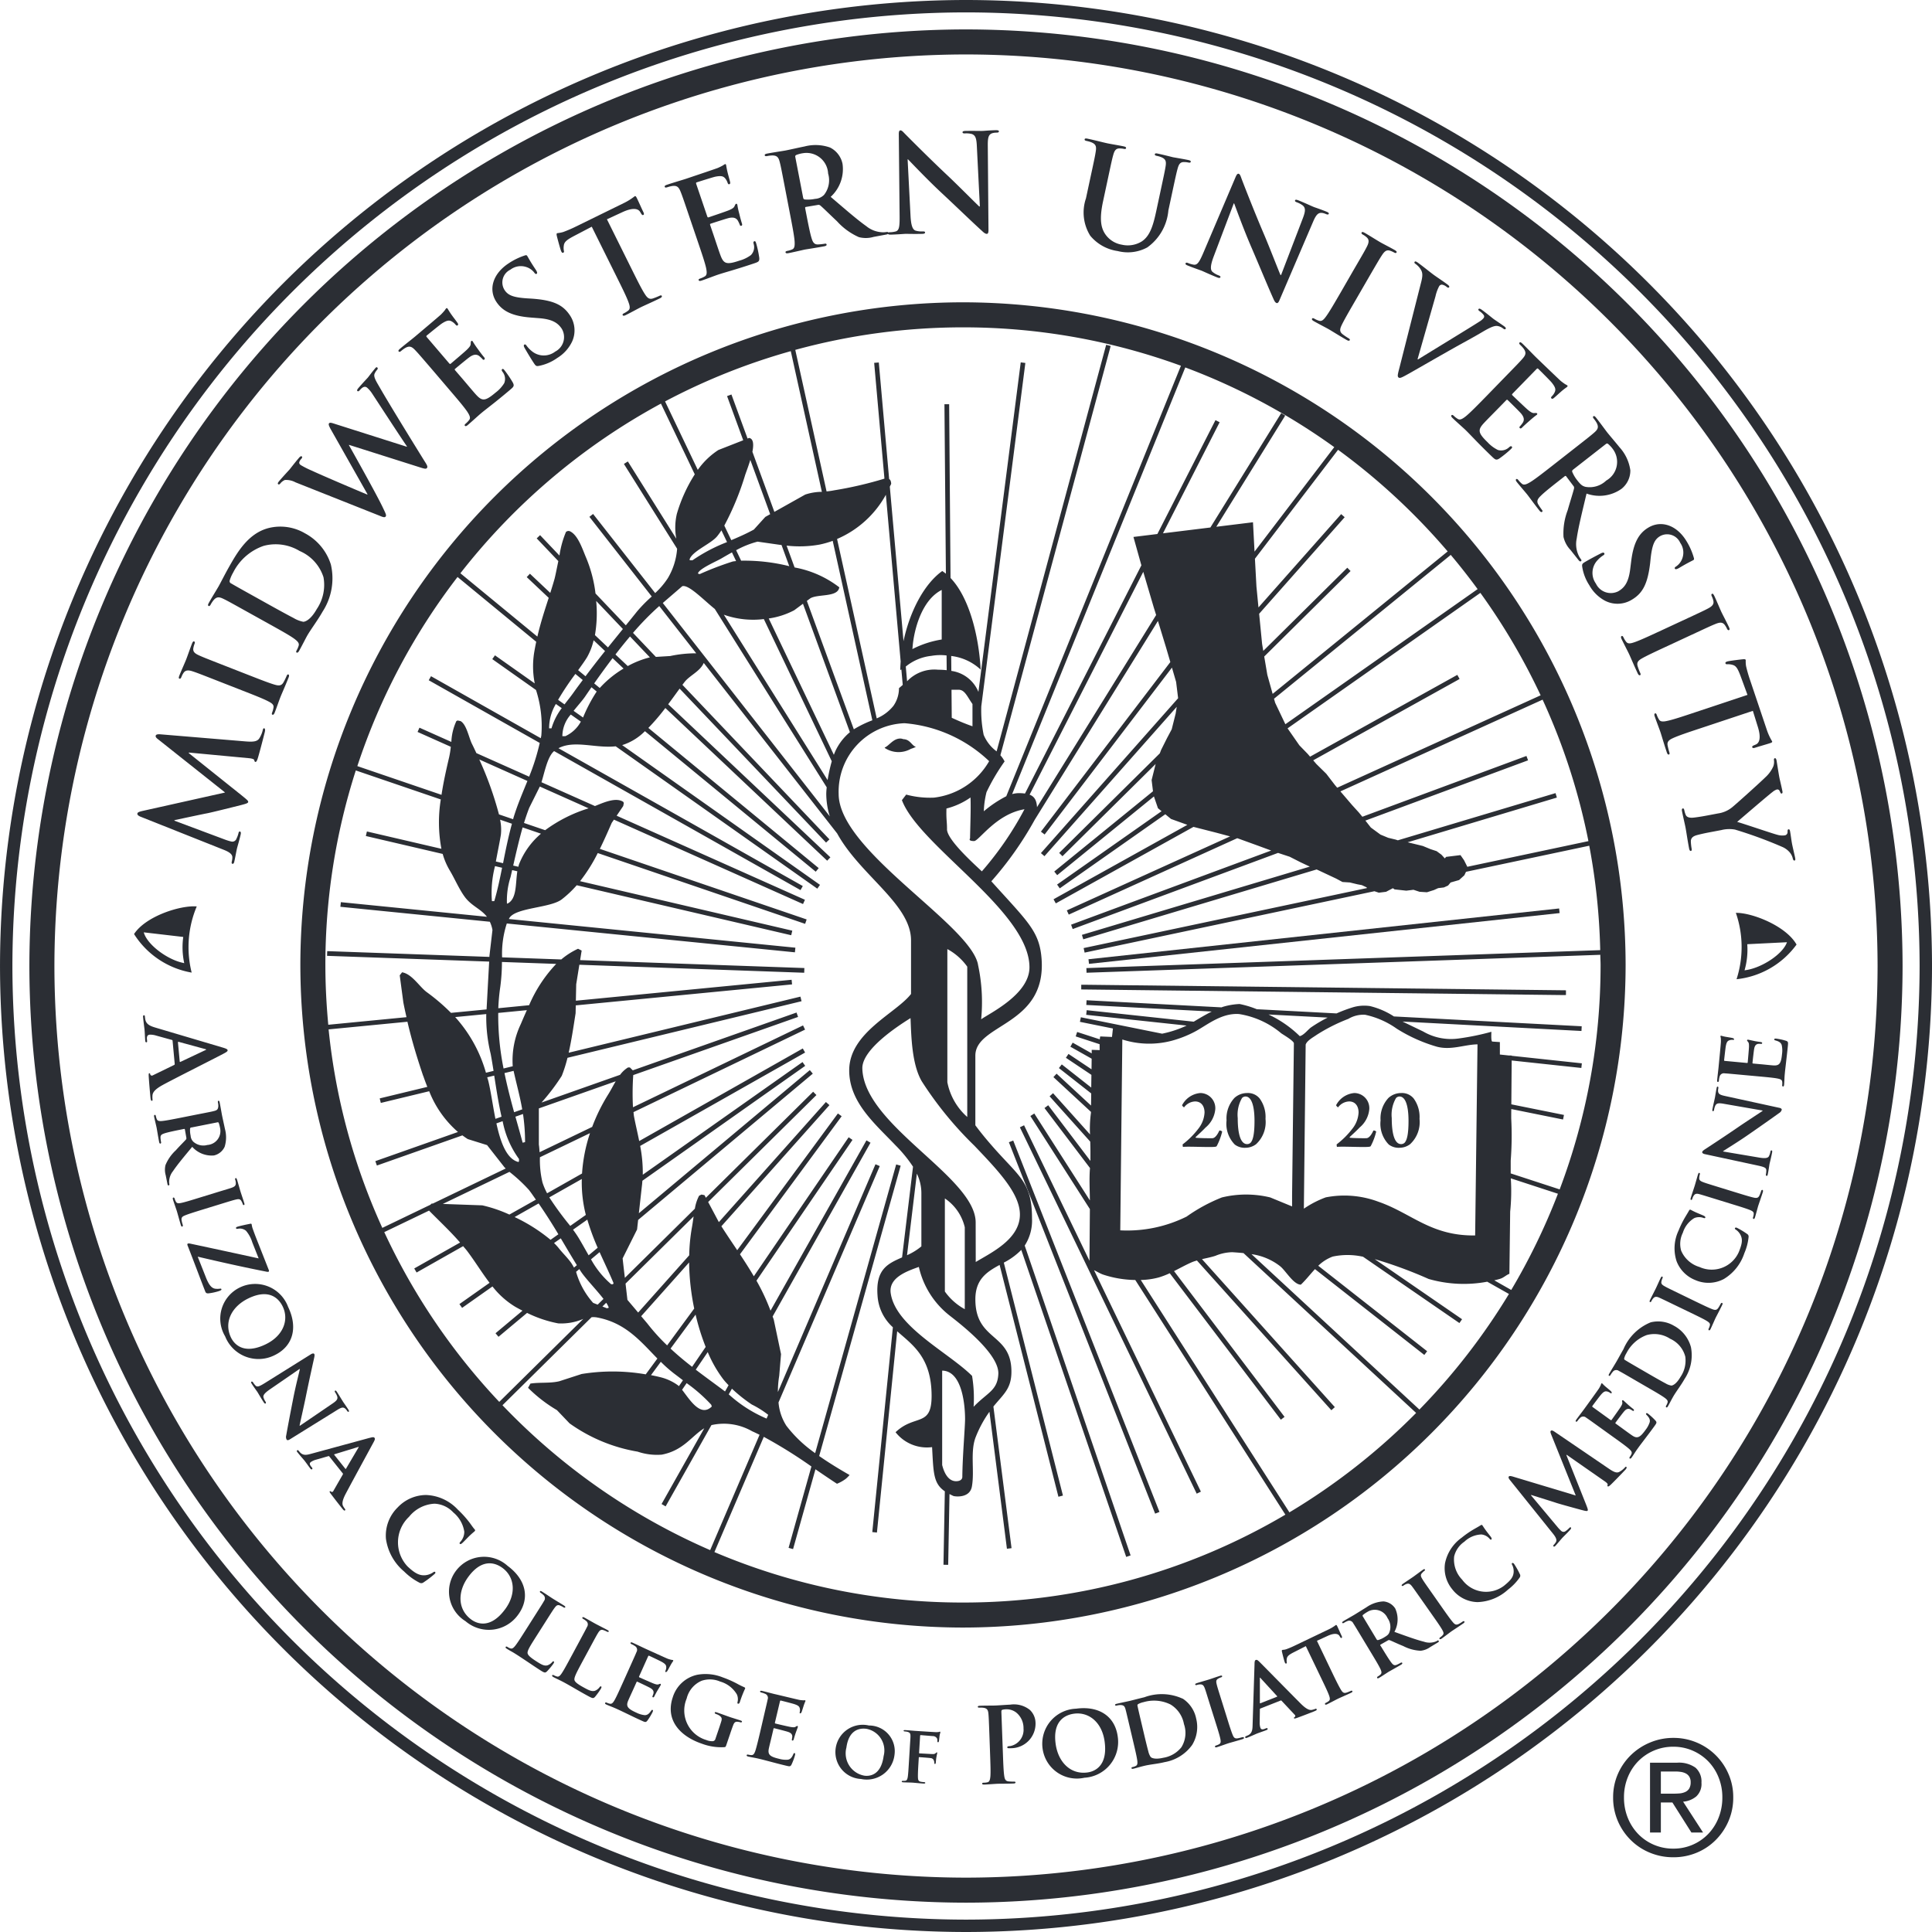<svg xmlns="http://www.w3.org/2000/svg" xmlns:xlink="http://www.w3.org/1999/xlink" width="164" height="164" viewBox="0 0 164 164">
  <defs>
    <style>
      .cls-1 {
        fill: none;
      }

      .cls-2 {
        clip-path: url(#clip-path);
      }

      .cls-3, .cls-4 {
        fill: #2b2e34;
      }

      .cls-4 {
        fill-rule: evenodd;
      }
    </style>
    <clipPath id="clip-path">
      <path id="Path_2547" data-name="Path 2547" class="cls-1" d="M0,74.049H164v-164H0Z" transform="translate(0 89.951)"/>
    </clipPath>
  </defs>
  <g id="Group_3724" data-name="Group 3724" transform="translate(0 89.951)">
    <g id="Group_3723" data-name="Group 3723" class="cls-2" transform="translate(0 -89.951)">
      <g id="Group_3592" data-name="Group 3592" transform="translate(136.933 147.528)">
        <g id="Group_3591" data-name="Group 3591" transform="translate(0 0)">
          <path id="Path_2481" data-name="Path 2481" class="cls-3" d="M2.265,2.136q.312,0,.59-.02A1.5,1.5,0,0,0,3.35,2,.777.777,0,0,0,3.7,1.709a1,1,0,0,0,.129-.549A.857.857,0,0,0,3.709.686a.776.776,0,0,0-.3-.271A1.309,1.309,0,0,0,2.99.286,3.3,3.3,0,0,0,2.523.252H1.3V2.136Zm.407-2.63a2.426,2.426,0,0,1,1.566.42A1.558,1.558,0,0,1,4.746,1.2,1.439,1.439,0,0,1,4.3,2.374a2,2,0,0,1-1.111.441L4.882,5.431h-.99L2.279,2.882H1.3V5.431H.38V-.494ZM-1.511,4.177A4.219,4.219,0,0,0-.63,5.553,4.083,4.083,0,0,0,.7,6.468,4.129,4.129,0,0,0,2.36,6.8,4.054,4.054,0,0,0,4,6.468a4.1,4.1,0,0,0,1.322-.915A4.229,4.229,0,0,0,6.2,4.177a4.6,4.6,0,0,0,.319-1.729A4.47,4.47,0,0,0,6.2.754,4.187,4.187,0,0,0,5.323-.61,4.165,4.165,0,0,0,4-1.517,4.054,4.054,0,0,0,2.36-1.85,4.137,4.137,0,0,0-.63-.61,4.177,4.177,0,0,0-1.511.754a4.47,4.47,0,0,0-.319,1.695,4.6,4.6,0,0,0,.319,1.729M-2.345.455a5.03,5.03,0,0,1,1.106-1.6A5.148,5.148,0,0,1,.387-2.209,5.083,5.083,0,0,1,2.36-2.6a5.034,5.034,0,0,1,1.966.386A5.047,5.047,0,0,1,7.037.455a4.882,4.882,0,0,1,.407,1.993,4.991,4.991,0,0,1-.407,2.026,5.13,5.13,0,0,1-1.1,1.614A4.923,4.923,0,0,1,4.326,7.153a5.112,5.112,0,0,1-1.966.38,5.163,5.163,0,0,1-1.973-.38A4.986,4.986,0,0,1-1.239,6.088,5.076,5.076,0,0,1-2.345,4.474a5,5,0,0,1-.407-2.026A4.894,4.894,0,0,1-2.345.455" transform="translate(2.751 2.595)"/>
        </g>
      </g>
      <g id="Group_3594" data-name="Group 3594" transform="translate(0 0.001)">
        <g id="Group_3593" data-name="Group 3593">
          <path id="Path_2482" data-name="Path 2482" class="cls-4" d="M37.025,73.574A81.04,81.04,0,0,1-43.923-7.375,81.039,81.039,0,0,1,37.025-88.323,81.039,81.039,0,0,1,117.972-7.375,81.04,81.04,0,0,1,37.025,73.574m0-162.949a82.092,82.092,0,0,0-82,82,82.094,82.094,0,0,0,82,82,82.094,82.094,0,0,0,82-82,82.092,82.092,0,0,0-82-82" transform="translate(44.976 89.374)"/>
        </g>
      </g>
      <g id="Group_3596" data-name="Group 3596" transform="translate(2.494 2.497)">
        <g id="Group_3595" data-name="Group 3595">
          <path id="Path_2483" data-name="Path 2483" class="cls-4" d="M35.9,70.838A77.47,77.47,0,0,1-41.483-6.545,77.469,77.469,0,0,1,35.9-83.926,77.468,77.468,0,0,1,113.278-6.545,77.469,77.469,0,0,1,35.9,70.838m0-156.889A79.6,79.6,0,0,0-43.608-6.545,79.6,79.6,0,0,0,35.9,72.962,79.594,79.594,0,0,0,115.4-6.545,79.594,79.594,0,0,0,35.9-86.051" transform="translate(43.608 86.051)"/>
        </g>
      </g>
      <g id="Group_3598" data-name="Group 3598" transform="translate(25.496 25.662)">
        <g id="Group_3597" data-name="Group 3597">
          <path id="Path_2484" data-name="Path 2484" class="cls-4" d="M37.908,46.378,25.29,26.652a6.285,6.285,0,0,0,1.535-.217,6.823,6.823,0,0,0,.926-.356l9.43,12.434.315-.24L28.115,25.9c.524-.263,1.021-.547,1.57-.779A3.682,3.682,0,0,1,30.058,25L41.337,37.563l.133.146.294-.264L30.487,24.884c.377-.087.762-.16,1.141-.283a3.878,3.878,0,0,1,1.419-.306c.353.02.667.046.965.076L48.665,37.939a54.462,54.462,0,0,1-10.757,8.44M-10.9,49.749l4.19-9.781a40.413,40.413,0,0,1,4.043,2.516L-4.552,49.2l-.053.191.38.106,1.9-6.775c.62.423,1.231.841,1.827,1.228a3.233,3.233,0,0,0,.742-.414,2.857,2.857,0,0,0,.328-.327c-.886-.508-1.765-1.043-2.581-1.613L4.855,17.142l.054-.191-.381-.107L-2.35,41.351a11.017,11.017,0,0,1-2.44-2.32,4.329,4.329,0,0,1-.67-1.985L3.056,17.167l.078-.182-.363-.156L-5.512,36.163A8.076,8.076,0,0,1-5.4,34.788l.154-1.841q-.307-1.457-.614-2.914c-.029-.1-.068-.186-.1-.28L2.349,15,2.005,14.8-6.138,29.258a17.748,17.748,0,0,0-1.193-2.547L.82,14.761l-.326-.224-8.049,11.8c-.376-.638-.772-1.257-1.176-1.865L-.1,12.752l-.319-.234L-8.966,24.124c-.456-.68-.911-1.353-1.344-2.031L-1.137,11.81l-.3-.264L-10.525,21.74l-.907-1.706,9.19-9.079-.278-.282-9.106,9c-.038-.074-.078-.147-.117-.221L-12,19.4l-.2.1a3.514,3.514,0,0,0-.36,1.1l-5.942,5.87q-.1-.825-.191-1.649l1.227-2.455.09-.811L-2.7,9.264l.151-.127-.254-.3-14.512,12.15q.129-1.15.256-2.3c.023-.154.031-.306.044-.459L-3.195,8.477l-.227-.323-13.56,9.563a11.864,11.864,0,0,0-.221-2.444l14-7.927L-3.4,7l-13.886,7.859c-.149-.746-.322-1.455-.444-2.11-.02-.111-.025-.23-.04-.345L-3.206,5.4l-.172-.356-14.436,6.947a22.642,22.642,0,0,1,.023-2.731L-3.8,4.324l-.131-.373-13.9,4.906-.247-.247h-.153a2.375,2.375,0,0,0-.677.627l-6.67,2.354A17.728,17.728,0,0,0-23.86,9.326a11.331,11.331,0,0,0,.487-1.533L-3.695,3.036l.191-.047L-3.6,2.6-23.272,7.361c.241-1.067.407-2.193.588-3.353l.014-.665L-4.51,1.581l.2-.019-.038-.393L-22.662,2.946l.029-1.392.267-1.66L-3.279.573l.014-.4L-22.3-.5q.064-.406.13-.81l-.307-.154A6.175,6.175,0,0,0-23.9-.556l-5.024-.179a8.272,8.272,0,0,1,.4-2.874L-4.067-1.161l.039-.393L-28.347-3.988c.014-.026.023-.056.038-.082.545-.9,3.481-.845,4.448-1.585a8.917,8.917,0,0,0,1.272-1.2L-4.382-2.612-4.291-3-22.305-7.2a13.793,13.793,0,0,0,1.5-2.387L-3.2-3.578l.128-.374-17.553-5.99c.345-.7.672-1.439,1.006-2.206l.187-.276L-3.379-5.259l.161-.362L-19.2-12.757l.559-.823c.017-.085.034-.171.05-.256l-.05-.1c-.624-.409-1.64.052-2.4.358L-25.582-15.6c.273-.866.506-2.166,1.073-2.643l20.916,11.8.194-.344-20.74-11.7c1.363-.715,3.146.026,4.857-.162L-2.167-6.565l.228-.323L-18.732-18.75A4.659,4.659,0,0,0-16.8-19.933l14.5,11.928.252-.305-14.461-11.9A17.78,17.78,0,0,0-15.066-21.9L-1.329-8.938l.272-.288L-14.825-22.22c.351-.469.676-.923.97-1.325L-1.56-10.62l.136.144.287-.273-12.48-13.118c.063-.085.127-.169.187-.246.433-.557,1.311-.89,1.624-1.613L-.482-11.252C1.461-7.708,5.785-5.258,5.789-2.181V2.373C4.533,4.007.541,5.645.541,8.861c0,2.716,2.2,4.539,3.959,6.389a11.461,11.461,0,0,1,1.457,1.786l-.929,7.7c-1.205.53-2.261,1-2.08,3.27a3.919,3.919,0,0,0,1.3,2.66L2.5,48.052l.394.04L4.613,31.005c1.305,1.164,2.9,2.2,2.922,5.435.02,2.753-1.4,1.561-3.059,3.135a3.378,3.378,0,0,0,3.1,1.265c.118,2.174.1,3.082,1.082,3.752l-.115,6.234.4.007.111-6.01c.109.056.209.112.337.166.076.036,1.373.236,1.564-.8.244-1.356-.172-3,.343-4.25a9.866,9.866,0,0,1,1.147-2.1l1.484,11.629.392-.05L12.781,37.395c.853-1.048,1.53-1.507,1.53-2.958,0-3.321-3.061-2.568-3.061-6.145,0-1.711.981-2.327,2.057-2.918L18.3,45.053l.383-.1L13.665,25.179A5.689,5.689,0,0,0,15.148,24.1l8.906,26.061.374-.128-8.989-26.3a3.914,3.914,0,0,0,.62-2.3c0-3.135-1.115-3.545-3.41-6.186-.428-.487-.9-1.053-1.4-1.725V7.61c0-2.718,6.03-2.542,5.623-8.2-.173-2.359-1.156-3.145-4.266-6.6a29.064,29.064,0,0,0,3.682-5.22L26.748-29.29l.685,2.239L27.8-25.8,16.935-11.561l-.12.157.315.24L27.937-25.329l.354,1.214.17,1.384v0l-11.515,13-.131.148.3.262L28.343-22l-.093.581-.333,1.328-.4.751-.5,1-.111.29L18.366-9.6l.278.281,7.916-7.835-.016.041-.333,1.329.117.951L18.1-8.143l-.154.125.25.307,8.211-6.682.342,1,.306.253L18.349-7.028l-.162.114.227.324,8.959-6.292.484.4,1.388.5L18.059-5.762l-.173.1.192.346,11.687-6.493,1.959.5,1.149.308L19.014-4.721l.164.359,14.3-6.486.046.013,1.688.611,1.148.423-16.8,6.225-.185.069.137.371L36.943-9.6l.987.325.926.471.783.368L20.485-2.7l-.19.056.114.379L40.217-8.194l.084.035.79.371.79.371.532.286.624.04.639.155.381.071.395.185.044.063L20.635-1.563l-.194.041.083.386,24.6-5.211.375.124.611-.075.583-.306.136.1.5.055.5.055.611-.075.517.17.625.04.6-.19.352-.16.123-.015.366-.044.353-.161.216-.26.719-.206.447-.405.14-.295L63.36-10.21a54.173,54.173,0,0,1,.932,8.864L20.873.17l-.2.008.014.395L64.3-.95c0,.288.022.572.022.861A53.84,53.84,0,0,1,60.85,18.963l-4.157-1.357c0-.033,0-.069,0-.1v-.982a27.905,27.905,0,0,0,.044-3.581c0-.268,0-.536.006-.8l4.393.888.078-.388-4.468-.9q.015-1.861.03-3.722l5.914.634.042-.393-5.953-.639a.226.226,0,0,1,0-.023l-.263-.006-.742-.079V6.458l-.655-.044c-.1-.081-.072-.584-.066-.83a20.736,20.736,0,0,1-2.773.568,4.678,4.678,0,0,1-3.013-.59l-1.756-.846L62.5,5.505l.2.011.02-.4L46.78,4.282a6.559,6.559,0,0,0-2.031-.88,3.418,3.418,0,0,0-1.4.087,12.524,12.524,0,0,0-1.44.536L35.14,3.668a8.159,8.159,0,0,0-1.46-.441,5.713,5.713,0,0,0-1.419.24c-.038.011-.075.031-.113.044L20.889,2.918l-.2-.011-.021.4,10.646.56c-.531.263-1.042.569-1.528.86L20.9,3.772l-.2-.022-.042.394,8.525.913a9.24,9.24,0,0,1-2.079.688l-6.9-1.393-.078.388,2.8.565c-.026.24-.051.478-.078.718l-1-.044a1.874,1.874,0,0,0-.036.246L19.89,5.6l-.124.376,2.031.663c0,.169,0,.341.006.5l-.677-.022c0,.1,0,.2,0,.3l-1.616-.911-.194.345,1.805,1.018-.011.9L19.155,7.463l-.221.328L21.1,9.24l-.014,1.079-2.5-1.966-.245.311,2.743,2.153q-.006.515-.013,1.03L18.144,9.14l-.269.291,3.187,2.951c0,.027,0,.053,0,.081a9.787,9.787,0,0,0-.079,1.834l-3.138-3.5-.294.264L21,14.907c.01.3.018.592.018.874v.766l-3.585-4.728-.316.239,3.864,5.095c-.075.827-.02,1.852-.01,2.746l-4.719-7.378-.333.213,5.052,7.9q-.017,2.194-.035,4.388L15.471,13.7l-.086-.179-.356.172L29.952,44.612l.086.179.356-.172-9.071-18.8c.261.124.493.276.765.374a9.086,9.086,0,0,0,2.736.461l12.742,19.92A53.784,53.784,0,0,1,10.2,54.033a53.814,53.814,0,0,1-21.1-4.283M-28.892,37.285l7.561-7.471a1.689,1.689,0,0,1,.436.014c2.456.447,3.728,2.04,5.153,3.493l-.989,1.342a16.416,16.416,0,0,0-5.443-.029l-1.892.614c-.795.191-1.668.076-2.454.2l-.2.358A12.243,12.243,0,0,0-24.27,37.7l1.074,1.125a13.921,13.921,0,0,0,5.778,2.4,5.1,5.1,0,0,0,2.045.255c1.847-.352,2.531-1.584,3.609-2.239l-3.623,6.431.344.2,3.888-6.9a4.809,4.809,0,0,1,3.451.52c.212.093.425.2.636.3l-4.194,9.792a54.338,54.338,0,0,1-17.63-12.3m-.354-33.7a16.826,16.826,0,0,1,.17-1.826,16.272,16.272,0,0,0,.139-2.1l4.606.164a11.817,11.817,0,0,0-2.3,3.506Zm1.225,4.925L-28.8,8.7a22.8,22.8,0,0,1-.452-4.716l2.43-.236q-.263.586-.515,1.183a7.163,7.163,0,0,0-.684,3.581m.118,3.9c-.294-1.065-.582-2.175-.818-3.323l.773-.187c.258,1.172.539,2.15.732,3.267Zm2.8,6.88a5.456,5.456,0,0,1-.392-.914,8.178,8.178,0,0,1-.218-2.144l4.251-2.046a13.548,13.548,0,0,0-.676,3.426Zm1.964,2.77a26.388,26.388,0,0,1-1.778-2.421l2.759-1.561a11.128,11.128,0,0,0,.342,3.049Zm1.56,2.495c-.283-.493-.557-.994-.848-1.475-.143-.236-.306-.469-.475-.7l1.212-.855a19.564,19.564,0,0,0,.88,2.389Zm-13.546-3.794c.885.9,1.805,1.755,2.634,2.711l-3.891,2.2.2.344,3.952-2.237c.116.142.239.276.349.423.665.882,1.237,1.828,1.894,2.689l-2.56,1.805.228.322,2.578-1.818a7.164,7.164,0,0,0,1.9,1.705c.2.117.422.235.648.351l-2.137,1.79-.152.127.254.3,2.424-2.028a10.3,10.3,0,0,0,2.644.89,4.708,4.708,0,0,0,2.127-.38L-29.165,37a54.311,54.311,0,0,1-9.761-14.41Zm10.313,2.48a14.286,14.286,0,0,0-3.05-1.933l2.038-1.154c.589.849,1.145,1.724,1.678,2.617Zm1.771,1.987c-.288-.423-.739-.855-1.074-1.278a4.732,4.732,0,0,0-.4-.435l.572-.4c.452.761.9,1.523,1.366,2.278l-.246.206a3.965,3.965,0,0,0-.217-.369m-3.579-6.187c.2.255.376.526.564.789L-28.306,21.1a11.606,11.606,0,0,0-2.3-.783l-3.351-.12,5.657-2.722a12.981,12.981,0,0,1,1.682,1.564m-9-9.715c.11.322.226.633.347.937l-3.85.931-.192.047.093.384,4.107-.993a8.875,8.875,0,0,0,2.443,3.46l-7.014,2.475.132.373,7.258-2.561c.15.108.3.218.46.316l1.636.511,1.483,1.891c.03.031.069.062.1.093l-6.191,2.979-.1,0c-.04.039-.075.07-.105.1l-4.08,1.964a53.671,53.671,0,0,1-4.56-16.85l6.691-.649c.384,1.645.836,3.114,1.338,4.6m6.132,3.642c-.236-1.183-.4-2.4-.609-3.233-.026-.1-.06-.194-.088-.294l.594-.144c.178,1.143.365,2.358.622,3.49Zm2,3.413v.2l-.051.05c-1.009-.251-1.521-1.691-1.866-3.278l.529-.187a8.022,8.022,0,0,0,1.388,3.209m.511-1.432-.2.051c-.191-.71-.4-1.447-.614-2.21l.644-.227a16.225,16.225,0,0,1,.175,2.386m-2.915-7.465c.084.445.161.924.24,1.42l-.646.156a11.842,11.842,0,0,0-2.611-4.724l2.638-.256a13.126,13.126,0,0,0,.38,3.4m9.076,21.266-.384-.15a6.724,6.724,0,0,1-1.448-2.636l.278-.233c.032.053.063.107.1.159.366.585,1.356,1.6,1.949,2.374Zm.945.259-.153.051-.389-.152.322-.317a1.7,1.7,0,0,1,.221.418m4.951,3.2A17.043,17.043,0,0,1-16.6,30.34l-.519-.613,4.07-4.564a20.461,20.461,0,0,0,.433,3.915Zm2.121,1.819c-.633-.492-1.244-1-1.83-1.547l2.125-2.885a19.324,19.324,0,0,0,.856,2.744Zm-.466,1.385a13.232,13.232,0,0,1,2.086,1.83c.017.051.035.1.051.154-.965.947-1.883-.6-2.523-1.418Zm-.656.259c-.023-.023-.047-.047-.07-.066a4.266,4.266,0,0,0-1.585-.716c-.224-.056-.465-.107-.715-.154l.835-1.134a11.362,11.362,0,0,0,1.106.981c.146.111.431.325.771.587Zm6.218,1.57a8.029,8.029,0,0,1,1.362.86l-.137.319A11.287,11.287,0,0,1-9.685,36.36l.27-.48A13.015,13.015,0,0,0-7.7,37.242m-2.4-2.1c.12.149.261.3.4.444l-.3.529c-.854-.639-1.686-1.238-2.485-1.849l1.018-1.492a10.51,10.51,0,0,0,1.363,2.367m-2.936-10.583-4.334,4.859-.911-1.076-.16-1.381,5.775-5.7c-.043.313-.086.63-.144.95a15.187,15.187,0,0,0-.226,2.352m-6.421,2.351c-.017.034-.034.068-.05.1h-.154A7.594,7.594,0,0,1-21.377,24.9l.729-.611c.394.872.809,1.731,1.184,2.626m-1.813-13.257-4.466,2.149c-.014-.214-.027-.427-.061-.652V12.088l6.523-2.3c-.224.38-.426.78-.643,1.125a15.242,15.242,0,0,0-1.353,2.746M-41.342-16.6l7.214,2.462a12.2,12.2,0,0,0,.052,4.189L-40.4-11.42l-.09.386,6.523,1.521a5.828,5.828,0,0,0,.6,1.4c.413.685.787,1.583,1.278,2.25.572.775,1.36,1.008,1.878,1.685l-12.4-1.241-.04.393,12.687,1.27a2.745,2.745,0,0,1,.222.7L-30-.849l0,.076-13.769-.49-.014.4,13.762.489q-.111,2.029-.221,4.059l-3.02.293a16.824,16.824,0,0,0-2.052-1.755c-.627-.459-1.252-1.546-2.1-1.688l-.2.256q.154,1.15.307,2.3c.083.435.175.844.267,1.253l-6.639.644c-.156-1.672-.246-3.363-.246-5.074A53.913,53.913,0,0,1-41.342-16.6m25.9-31.144,2.873,6.01a12.983,12.983,0,0,0-1.521,3.352,5.14,5.14,0,0,0-.047,2.11l-4.112-6.557-.335.21,4.517,7.2a5.694,5.694,0,0,1-.79,2.5,6.526,6.526,0,0,1-1.073,1.262L-21.2-38.372l-.312.244,5.292,6.763a12.209,12.209,0,0,0-1.25,1.271c-.317.4-.634.786-.951,1.177l-2.574-2.705a11.389,11.389,0,0,0-.769-2.971c-.319-.731-.688-1.955-1.381-2.3a.315.315,0,0,0-.358.051,8.2,8.2,0,0,0-.552,2l-1.509-1.587-.136-.144-.286.273,1.835,1.929c-.141.686-.263,1.3-.322,1.512-.115.408-.237.8-.361,1.189L-26.562-33.3l-.271.288,1.866,1.761c-.34,1.051-.684,2.092-.963,3.29l-6.534-5.376a54.491,54.491,0,0,1,17.018-14.4M28.7-50.953,13.91-14.5l-.036.09a9.924,9.924,0,0,0-1.907,1.277,7.752,7.752,0,0,1,.229-1.625,17.379,17.379,0,0,1,1.535-2.606,2.326,2.326,0,0,0-.357-.525l9.362-34.743-.382-.1-9.3,34.513a3.322,3.322,0,0,1-1.1-1.405,10.3,10.3,0,0,1-.2-2.431L15.468-50.99l.025-.2-.392-.05L11.51-23.266a2.91,2.91,0,0,0-2.3-1.784L9.2-26.316a4.418,4.418,0,0,1,2.5,1.157c-.167-3.007-1.018-6.174-2.559-7.779L9.025-47.687l-.4,0L8.748-33.3a3.66,3.66,0,0,0-.309-.228c-1.563,1.119-2.769,3.477-3.288,5.956L3.988-40.688c.038-.083.084-.162.118-.246-.02-.242-.07-.333-.176-.407L3.054-51.23,2.66-51.2l.872,9.83a32.408,32.408,0,0,1-4.282.993,5.487,5.487,0,0,1-.631.09L-4.037-52.3A53.961,53.961,0,0,1,10.2-54.213a53.861,53.861,0,0,1,18.5,3.26M8.844-11.606c0-.716-.078-.8-.048-1.762a6.2,6.2,0,0,0,2.042-.937c.039.972-.023,2.413-.039,3.48,0,0-.2.219.343.219.407,0,1.865-2.3,4.277-2.7A27.572,27.572,0,0,1,11.8-8.033c-.435-.427-2.958-2.644-2.958-3.572M-10.312-34.594c.276-.162.583-.339.9-.515l.351.736c-.094.011-.193.02-.28.035a26.283,26.283,0,0,0-2.812,1.074l-.136-.045-.011-.018c.1-.4,1.6-1.037,1.987-1.266m2.046-7.158c.087-.251.266-.717.413-1.211l1.686,4.61-.413.231-.972,1.074c-.619.341-1.268.627-1.916.9l-.592-1.238a23.727,23.727,0,0,0,1.793-4.371M-3.2-40.014l-2.612,1.465-1.864-5.1c.117-.6.1-1.109-.279-1.176l-.132.052-1.369-3.74-.371.136,1.371,3.749-2.107.826a6.4,6.4,0,0,0-1.75,1.689l-2.777-5.812A53.768,53.768,0,0,1-4.418-52.192L-1.78-40.25a4.547,4.547,0,0,0-1.425.236m-2,4.275.657,1.8a15.729,15.729,0,0,0-4.085-.467l-.424-.888a7.778,7.778,0,0,1,1.818-.728l1.79.256c.078.013.164.019.245.031M-.571-18.375a4.377,4.377,0,0,0-.191.449L-6.29-29.5a6.62,6.62,0,0,0,2.165-.7l.741-.549L.6-19.847A4.639,4.639,0,0,0-.571-18.375M-6.706-29.449l5.767,12.07a14.126,14.126,0,0,0-.354,1.6L-10.1-29.82a7.437,7.437,0,0,0,3.393.371m9.212,8.592a8.972,8.972,0,0,0-1.572.765l-3.987-10.9.308-.228c.623-.348,2.105-.1,2.4-.767.017-.051.034-.1.051-.154a8.8,8.8,0,0,0-3.8-1.69l-.678-1.853a9.687,9.687,0,0,0,2.791-.087A7.983,7.983,0,0,0-.86-36.09Zm8.5.508c-.635-.221-1.192-.46-1.76-.721l-.02-2.379h.58c.546-.021.758.593,1.2,1.211ZM5.905-26.9l.029-.322c.118-1.231.715-3.816,2.459-4.7v4.207a8.269,8.269,0,0,0-2.489.814m1.619.573a4.441,4.441,0,0,1,1.282-.033l.011,1.25a6.782,6.782,0,0,0-.733-.039,3.177,3.177,0,0,0-2.629.981l-.111-1.25a4.107,4.107,0,0,1,2.181-.908M4.968-25.177l.117,1.317c-.1.09-.2.172-.319.276a2.616,2.616,0,0,1-.475,1.506,3.613,3.613,0,0,1-1.415,1.059L-.49-36.248A8.584,8.584,0,0,0,3.653-40L4.909-25.848c-.019.246-.032.491-.035.733.035-.023.06-.038.094-.062M-10.307-36.984l.477,1a14.222,14.222,0,0,0-2.935,1.546h-.2l-.051-.051c.187-.712,1.833-1.346,2.351-1.994.129-.16.248-.328.362-.5m-4.98,6.169c.056-.047.114-.1.169-.148l1.483-1.278c.546-.165,1.806,1.167,2.763,1.933l9.5,15.141a5.336,5.336,0,0,0-.039.533,6.469,6.469,0,0,0,.3,1.928ZM-19.3-26.444c.4-.52.813-1.032,1.234-1.529L-16.38-26.2a7.822,7.822,0,0,0-1.877.74Zm-3.792,5.1.853.6a2.87,2.87,0,0,1-1.313,1.233h-.256a2.785,2.785,0,0,1,.716-1.836m-1.841,1.171a4.057,4.057,0,0,1,.573-2.066l.5.353a5.286,5.286,0,0,0-.87,1.713Zm2.856-4.1c-.255.343-.511.68-.76,1.033s-.519.683-.788,1.036l-.546-.386a23.929,23.929,0,0,1,1.468-2.2Zm1.035-3.812a11.012,11.012,0,0,0,.105-2.9l2.266,2.382q-.635.782-1.265,1.564Zm-.113.437.97.917q-.842,1.051-1.658,2.14l-.627-.516c.3-.417.573-.794.758-1.1a5.324,5.324,0,0,0,.557-1.442m-5.91,15.51c.135-.433.278-.862.444-1.286l.9-1.805,4.141,1.848a12.3,12.3,0,0,0-3.689,1.857ZM-28.513-5.3a6.515,6.515,0,0,1,.307-2.25c.047-.2.09-.394.135-.591l.44.1C-27.795-7-27.658-5.7-28.462-5.3Zm.523-7.16-1.2-.41a29.034,29.034,0,0,0-1.671-4.662l4.087,1.825c-.412,1.018-.843,2.013-1.175,3.095-.015.05-.025.1-.04.152m-1.106.04,1.007.344c-.3,1.08-.529,2.208-.755,3.349l-.611-.143c.18-.968.368-1.875.431-2.31a4.034,4.034,0,0,0-.072-1.24m-.43,3.94.6.14c-.191.957-.392,1.914-.663,2.835h-.2a9.034,9.034,0,0,1,.264-2.975m2.037-.144c-.024.062-.037.133-.056.2l-.438-.1c.25-1.1.5-2.186.8-3.239l1.557.532a6.559,6.559,0,0,0-1.868,2.61m1.763-10.314a18.3,18.3,0,0,1-.9,2.863l-4.478-2c-.147-.317-.276-.587-.371-.775-.273-.541-.455-1.647-.972-1.943l-.255-.051-.1.051a4.614,4.614,0,0,0-.426,1.769l-2.708-1.209-.161.362,2.822,1.26a7.652,7.652,0,0,1-.141.887c-.229.978-.477,2.07-.648,3.191l-7.145-2.438a54.028,54.028,0,0,1,8.506-16.054l6.679,5.5c-.066.309-.127.627-.182.961a7.437,7.437,0,0,0,.056,2.574l-3.376-2.385-.228.322,3.712,2.622a9.951,9.951,0,0,1,.45,3.871c-.013.076-.032.146-.046.221L-34.958-24.6l-.194.343Zm3.676-2.159-.8-.564c.371-.466.758-.893.984-1.227.167-.248.35-.512.533-.777l.442.364,0,0a12.862,12.862,0,0,0-1.156,2.2m1.417-2.5-.474-.39c.482-.688,1.007-1.414,1.561-2.142l.933.881A8.772,8.772,0,0,0-20.633-23.6m4.762-2.638-1.94-2.04a23.611,23.611,0,0,1,2.227-2.277l3.139,4.012a10.33,10.33,0,0,0-2.212.231l-1.214.074M8.872,9.864v-11.3A4.965,4.965,0,0,1,10.561.057V12.815A5.269,5.269,0,0,1,8.872,9.864m1.479,19.267a4.979,4.979,0,0,1-1.69-1.5v-7.9a4.066,4.066,0,0,1,1.69,2.446ZM6.667,19.253V23.8a5.052,5.052,0,0,1-1.218.749l.835-6.921a3.814,3.814,0,0,1,.383,1.629m1.765,23.1v-8.01c1.783.027,1.944,3.208,1.944,4.1,0,.714-.218,3.145-.233,4.932,0,0,.014.355-.533.355s-.957-.494-1.179-1.379M11.1,37.425a11.478,11.478,0,0,0-.13-2.631c-2-1.992-6.495-4.167-6.907-7.024-.183-1.309,1.344-1.854,2.389-2.226a7.275,7.275,0,0,0,2.577,4.1c.7.554,4.243,3.21,4.171,4.973-.065,1.429-.919,1.573-2.1,2.8m.182-12.3s-.006-2.94-.006-3.343c0-2.041-2.649-4.224-5.163-6.538-2.252-2.074-4.4-4.254-4.457-6.535C1.613,7.1,4.6,5.136,5.747,4.423c.062,1.556.109,3.9.945,5.352a30.749,30.749,0,0,0,4.469,5.474c2.057,2.157,3.87,4.065,3.87,5.851,0,2.11-2.473,3.249-3.752,4.029M11.473-.133C10.785-3.559-.355-9.787-.355-14.609a5.811,5.811,0,0,1,5.593-6,11.793,11.793,0,0,1,7.182,3.222,6.237,6.237,0,0,1-4.689,3.095,7.769,7.769,0,0,1-2.353-.259l-.363.473C6.483-10.178,15.842-4.64,15.842.112c0,2.284-3.334,3.873-4.1,4.411a15.081,15.081,0,0,0-.273-4.656m5.015-13.35c-.038-.561-.2-.895-.63-1.06l9.649-18.916.892,3.026.2.641ZM34.816-37.667l-3.113.382,5.745-9.27.1-.168-.336-.208L31.2-37.223l-4.024.494,4.809-9.428-.353-.18L26.7-36.67l-2.031.249.664,2.375.01.035L15.462-14.639a3.8,3.8,0,0,0-.525-.035,2.236,2.236,0,0,0-.565.082L29.065-50.8l0-.011a54.068,54.068,0,0,1,12.65,6.767l-6.767,8.87Zm16.529,2.473L36.485-23.1l-.451-1.613-.264-1.558,7.33-7.256-.278-.281-7.133,7.06-.1-.6L35.339-29.9l7.13-8.048.131-.148-.3-.262-7.018,7.921-.172-1.772-.129-2.362,7.057-9.248a54.585,54.585,0,0,1,9.3,8.622M36.7-22.339l-.1-.347L51.522-34.829,51.6-34.9q1.19,1.414,2.284,2.908L37.565-20.523Zm5.075,6.981-.739-.962-.846-.832-.262-.307,12.253-6.808.172-.1-.192-.346-12.5,6.943-.2-.233-.71-.732-1-1.438,16.367-11.5a54.165,54.165,0,0,1,5.116,8.695L41.965-15.134ZM53.01-8.422l-.114-.23-.166-.331-.3-.43-.366.045-.49.06-.366.045-.108.13-.287-.316-.409-.3-.517-.17-.654-.27-.64-.156-.639-.155-.015,0L60.422-14.24l.19-.057-.114-.378L47.112-10.669l-.179-.059-.64-.155-.654-.271-.818-.6-.463-.589,13.623-5.047.185-.069-.137-.371L44.1-12.669l-.3-.364-.574-.632-.725-.847-.265-.31L59.4-22.609A53.675,53.675,0,0,1,63.29-10.6Zm-15.9,33.9c.468.355,1.131,1.562,1.768,1.572.441-.417.8-.891,1.2-1.32l9.281,7.285L49.6,32.7l-9.243-7.255a3.536,3.536,0,0,1,1.226-.779,6.024,6.024,0,0,1,2.51,0c.023,0,.041.008.063.012l8.021,5.52.163.111.224-.325-7.411-5.1a36.576,36.576,0,0,1,4.573,1.682A10.8,10.8,0,0,0,54.7,26.8l1.843,1.039a54.446,54.446,0,0,1-7.6,9.813L34.69,24.461a5.075,5.075,0,0,1,2.418,1.013M39.771,5.192c-.3.21-.613.665-.982.764a9.588,9.588,0,0,0-2.656-1.839l5.021.264a11.887,11.887,0,0,0-1.382.811M55.818,26.544c.294-.094.5-.319.764-.414l.066-5.284a16.928,16.928,0,0,0,.053-2.821l4,1.307A53.847,53.847,0,0,1,56.738,27.5L55.3,26.683c.182-.044.363-.087.523-.139M47.02,5.322a13.328,13.328,0,0,0,3.405,1.528c1.223.322,2.328-.181,3.45-.2l-.2,16.222c-3.756.056-5.4-1.89-8.209-2.861a8.238,8.238,0,0,0-4.475-.371,8.505,8.505,0,0,0-1.856.96q.077-6.964.153-13.929c.115-.346.655-.628.939-.83a14.774,14.774,0,0,1,2.685-1.353,2.494,2.494,0,0,1,1.419-.349A7.237,7.237,0,0,1,47.02,5.322m-17.86,15.96a11.357,11.357,0,0,1-5.61,1.157q.087-8.1.175-16.2a7.52,7.52,0,0,0,4.219.1,9.408,9.408,0,0,0,1.916-.754c1-.52,2.243-1.615,3.777-1.506a7.335,7.335,0,0,1,3.581,1.637c.233.158.984.591,1.07.83q-.077,6.461-.153,12.925v.938l-1.856-.764a8.711,8.711,0,0,0-4.1,0,14.237,14.237,0,0,0-3.013,1.637M66.447-.089A56.313,56.313,0,0,0,10.2-56.338,56.31,56.31,0,0,0-46.049-.089,56.309,56.309,0,0,0,10.2,56.157,56.312,56.312,0,0,0,66.447-.089" transform="translate(46.049 56.338)"/>
        </g>
      </g>
      <g id="Group_3600" data-name="Group 3600" transform="translate(11.658 61.821)">
        <g id="Group_3599" data-name="Group 3599" transform="translate(0 0)">
          <path id="Path_2485" data-name="Path 2485" class="cls-4" d="M.113,3.385l7.039,2.8c.368.145.783.335.777.662a1.436,1.436,0,0,1-.045.342c-.026.111-.019.183.037.2.1.024.145-.06.17-.171.084-.356.176-.9.226-1.109s.2-.694.308-1.161c.04-.166.041-.272-.06-.3-.056-.013-.1.06-.117.149a2.168,2.168,0,0,1-.166.454.373.373,0,0,1-.436.251,4.5,4.5,0,0,1-.518-.156L3.007,3.73l.011-.044c.931-.2,2.5-.534,2.757-.579.345-.062,2.264-.542,2.843-.688.378-.1.627-.16.652-.26s-.064-.179-.53-.557L4.227-2.007l.011-.044,5.083.477c.324.029.461.1.468.168s.038.139.094.151.117-.044.2-.294c.139-.437.533-1.965.6-2.243.037-.156.035-.3-.054-.318-.067-.015-.1.06-.121.16a2.254,2.254,0,0,1-.274.664c-.179.31-.53.346-1.259.282L1.817-3.6c-.244-.02-.372.02-.395.12s.05.188.21.308L7.313,1.34.284,2.909c-.325.076-.4.13-.418.218s.065.18.247.258" transform="translate(0.137 4.112)"/>
        </g>
      </g>
      <g id="Group_3602" data-name="Group 3602" transform="translate(15.178 54.441)">
        <g id="Group_3601" data-name="Group 3601" transform="translate(0 0)">
          <path id="Path_2486" data-name="Path 2486" class="cls-4" d="M.1,1.37A1.641,1.641,0,0,1,.292,1C.439.792.663.755,1.035.877c.35.112.65.229,2.275.865l1.884.737c1.038.405,1.883.736,2.311.966.3.153.455.288.413.517a1.9,1.9,0,0,1-.109.4c-.05.128-.035.182.019.2.075.029.136-.034.191-.172.168-.425.4-1.107.5-1.351.114-.288.411-.945.688-1.646.046-.117.048-.215-.027-.245-.053-.02-.106.02-.152.137a4.948,4.948,0,0,1-.258.526c-.169.3-.391.3-.693.219C7.6,1.9,6.754,1.566,5.716,1.161L3.833.424C2.207-.212,1.908-.329,1.574-.484c-.367-.168-.515-.324-.454-.631a1.84,1.84,0,0,1,.094-.331c.042-.107.045-.179-.04-.212-.064-.026-.119.051-.174.19C.84-1.065.623-.426.519-.16.4.148.1.806-.06,1.21c-.068.171-.081.264-.016.289.085.033.133-.023.174-.129" transform="translate(0.119 1.664)"/>
        </g>
      </g>
      <g id="Group_3604" data-name="Group 3604" transform="translate(17.657 44.7)">
        <g id="Group_3603" data-name="Group 3603" transform="translate(0 0)">
          <path id="Path_2487" data-name="Path 2487" class="cls-4" d="M.962,1.765a4.549,4.549,0,0,1,2.6-2.275,3.93,3.93,0,0,1,3.047.438A3.613,3.613,0,0,1,8.634,2.155a3.66,3.66,0,0,1-.569,2.7c-.444.788-.874,1.059-1.137,1.083A2.526,2.526,0,0,1,6.1,5.619c-.2-.1-.974-.515-2.038-1.107L2.8,3.809c-.793-.441-1.666-.926-2-1.126a.206.206,0,0,1-.133-.23,3.011,3.011,0,0,1,.294-.687m-1.9,2.7a2.355,2.355,0,0,1,.249-.372c.256-.29.461-.28.813-.111.334.158.614.315,2.139,1.163l1.765.981c.924.514,1.717.954,2.11,1.238.268.2.462.374.389.6a1.865,1.865,0,0,1-.162.382c-.068.119-.06.176-.01.2.07.038.14-.015.212-.145.225-.4.548-1.044.677-1.273.281-.5.907-1.329,1.316-2.057a5.186,5.186,0,0,0,.7-4A4.549,4.549,0,0,0,7.068-1.57a4.131,4.131,0,0,0-3.093-.45C2.219-1.569,1.282.1.58,1.343.244,1.941-.08,2.586-.253,2.9c-.157.279-.542.89-.839,1.42-.084.149-.1.23-.033.27s.124-.01.186-.12" transform="translate(1.169 2.144)"/>
        </g>
      </g>
      <g id="Group_3606" data-name="Group 3606" transform="translate(23.583 31.183)">
        <g id="Group_3605" data-name="Group 3605" transform="translate(0)">
          <path id="Path_2488" data-name="Path 2488" class="cls-4" d="M.1,4.444a1.012,1.012,0,0,1,.376-.282,1.681,1.681,0,0,1,.9.2L8.523,7.2c.288.123.421.16.5.073.09-.1.021-.237-.2-.7C8.334,5.514,6.214,1.741,5.908,1.2l.014-.017,5.942,1.883c.437.142.587.179.661.091.1-.113.029-.245-.2-.6-.953-1.535-2.964-4.8-3.728-6.129-.344-.6-.614-.995-.514-1.271A1.259,1.259,0,0,1,8.3-5.186c.068-.078.078-.144.017-.2s-.122,0-.2.1c-.246.288-.539.685-.59.746-.066.078-.4.423-.8.886-.111.131-.154.215-.092.267s.131.005.206-.082c.289-.34.479-.316.619-.2a2.44,2.44,0,0,1,.435.515c.767,1.17,2.49,3.816,2.944,4.467l-.023.026L4.855-.555c-.377-.121-.546-.19-.628-.093-.06.07-.033.182.13.484L7.489,5.373,7.467,5.4c-.626-.256-3.975-1.681-4.681-2.02a7.6,7.6,0,0,1-.971-.487c-.1-.081-.143-.15-.111-.258a.608.608,0,0,1,.151-.247c.075-.088.126-.165.055-.224-.053-.043-.132-.005-.236.117-.43.505-.731.911-.8.99s-.5.536-.887.99c-.1.121-.146.206-.084.258s.124.015.2-.073" transform="translate(0.124 5.398)"/>
        </g>
      </g>
      <g id="Group_3608" data-name="Group 3608" transform="translate(33.822 26.154)">
        <g id="Group_3607" data-name="Group 3607" transform="translate(0 0)">
          <path id="Path_2489" data-name="Path 2489" class="cls-4" d="M.107,1.64a2.362,2.362,0,0,1,.365-.262c.341-.184.53-.1.8.179.255.264.463.507,1.6,1.831L4.178,4.92c.685.8,1.272,1.489,1.541,1.891.181.283.3.511.155.694a1.892,1.892,0,0,1-.285.3c-.105.088-.117.144-.081.188.053.06.136.035.249-.062.351-.3.88-.787,1.082-.957.517-.437,1.149-.88,2.472-2,.332-.28.412-.347.279-.626A8.875,8.875,0,0,0,8.878,3.29c-.074-.087-.133-.157-.2-.1s-.05.1.015.212a.96.96,0,0,1,.156.978,2.907,2.907,0,0,1-.734.8c-.894.754-1.145.741-1.676.156-.225-.246-.9-1.054-1.154-1.35L4.694,3.3c-.045-.052-.066-.095-.022-.131.21-.178,1.085-.9,1.267-1.024.354-.239.588-.212.781-.075a3,3,0,0,1,.3.284.092.092,0,0,0,.146.012c.078-.066,0-.163-.063-.233s-.333-.423-.464-.612a7.762,7.762,0,0,1-.473-.7C6.125.773,6.082.778,6.048.808s-.041.11-.044.23c0,.154-.113.291-.308.486S4.5,2.562,4.309,2.727c-.053.044-.091.016-.143-.044L2.282.478C2.23.416,2.225.377,2.268.34,2.444.192,3.38-.568,3.543-.676c.483-.318.66-.287.855-.182a1.226,1.226,0,0,1,.32.269c.067.079.122.107.183.055s.035-.118.006-.169c-.072-.12-.382-.517-.447-.611a6.9,6.9,0,0,1-.413-.626c-.038-.044-.077-.072-.121-.034a1,1,0,0,0-.11.153,4.624,4.624,0,0,1-.333.37C3.325-1.3,1.581.17,1.3.407,1.056.615.482,1.054.017,1.446c-.132.111-.178.18-.126.241s.119.035.215-.047" transform="translate(0.13 1.992)"/>
        </g>
      </g>
      <g id="Group_3610" data-name="Group 3610" transform="translate(41.797 21.669)">
        <g id="Group_3609" data-name="Group 3609" transform="translate(0 0)">
          <path id="Path_2490" data-name="Path 2490" class="cls-4" d="M1.475,2.387l.67.053c1.2.085,1.645.439,1.956.905a1.384,1.384,0,0,1-.56,1.932,1.592,1.592,0,0,1-2.013-.06,2.407,2.407,0,0,1-.41-.429c-.05-.075-.117-.156-.2-.1s-.036.175.05.324.435.755.784,1.279c.14.209.2.238.4.2a4,4,0,0,0,1.565-.674A3.3,3.3,0,0,0,4.974,4.428a2.289,2.289,0,0,0-.2-2.251C4.166,1.272,3.319.912,1.578.784L1.177.76C-.018.684-.461.5-.754.058A1.2,1.2,0,0,1-.268-1.674,1.461,1.461,0,0,1,1.089-1.9a1.389,1.389,0,0,1,.668.464c.076.114.144.153.21.108s.054-.145-.085-.356c-.5-.743-.641-1.044-.724-1.168-.044-.066-.111-.064-.21-.026a5.59,5.59,0,0,0-1.382.678C-1.767-1.317-2.146.016-1.449,1.064c.515.771,1.323,1.2,2.924,1.323" transform="translate(1.792 2.899)"/>
        </g>
      </g>
      <g id="Group_3612" data-name="Group 3612" transform="translate(47.247 16.642)">
        <g id="Group_3611" data-name="Group 3611" transform="translate(0 0)">
          <path id="Path_2491" data-name="Path 2491" class="cls-4" d="M.177,2.117c.056.112.1.154.174.118S.423,2.149.4,2.057a1.312,1.312,0,0,1,0-.444c.042-.3.264-.475.852-.788L2.77.03l2.086,4.2c.468.943.87,1.752,1.032,2.208.117.313.167.569-.02.71a1.8,1.8,0,0,1-.35.223c-.124.061-.15.111-.124.163.036.072.123.068.257,0,.413-.2,1.047-.553,1.284-.668.288-.142.954-.43,1.634-.764.113-.056.181-.127.145-.2-.026-.051-.092-.056-.206,0a5.046,5.046,0,0,1-.546.217c-.33.111-.5-.084-.676-.356C7.014,5.352,6.612,4.542,6.144,3.6L4.058-.6l1.315-.606c.927-.429,1.348-.279,1.5-.023l.066.107c.087.149.133.191.215.15.062-.03.052-.1.011-.209-.133-.267-.452-.988-.56-1.2-.075-.154-.117-.21-.189-.175a5.042,5.042,0,0,1-.938.587L1.4.029C1.057.2.655.367.34.483a2.814,2.814,0,0,1-.5.095C-.227.607-.227.684-.191.832-.172.924.1,1.953.177,2.117" transform="translate(0.215 2.572)"/>
        </g>
      </g>
      <g id="Group_3614" data-name="Group 3614" transform="translate(56.423 13.934)">
        <g id="Group_3613" data-name="Group 3613" transform="translate(0 0)">
          <path id="Path_2492" data-name="Path 2492" class="cls-4" d="M.1.886A2.363,2.363,0,0,1,.537.776c.386-.046.531.1.679.459.139.339.243.642.8,2.287l.648,1.906c.339,1,.63,1.851.731,2.324.063.328.09.584-.113.7a1.95,1.95,0,0,1-.378.175c-.131.044-.163.091-.145.145.026.075.112.083.254.035.436-.146,1.111-.41,1.362-.493.642-.216,1.394-.4,3.039-.949.413-.139.512-.172.493-.479a9,9,0,0,0-.267-1.249c-.037-.108-.066-.2-.154-.166s-.083.076-.064.2A.963.963,0,0,1,7.2,6.64a2.911,2.911,0,0,1-.979.474c-1.111.374-1.34.27-1.616-.47-.117-.31-.446-1.31-.571-1.677l-.291-.856c-.022-.065-.026-.112.029-.13.261-.087,1.343-.438,1.558-.487.417-.092.625.02.753.218a2.933,2.933,0,0,1,.176.374.091.091,0,0,0,.131.065c.1-.033.058-.151.029-.238s-.151-.517-.2-.74c-.155-.563-.159-.755-.182-.819s-.062-.076-.105-.061-.079.087-.127.2c-.061.142-.214.229-.468.339s-1.5.526-1.735.607c-.066.022-.091-.018-.117-.093L2.554.605C2.528.529,2.539.489,2.593.47,2.811.4,3.962.035,4.155-.007c.566-.117.719-.024.862.145a1.234,1.234,0,0,1,.2.367c.034.1.074.145.151.12s.075-.1.068-.156C5.41.332,5.27-.152,5.244-.263A7.385,7.385,0,0,1,5.092-1c-.018-.055-.044-.094-.1-.075a1.067,1.067,0,0,0-.159.1,4.551,4.551,0,0,1-.447.222c-.2.08-2.371.809-2.719.926-.305.1-1,.3-1.579.495-.163.055-.233.1-.207.179s.1.075.219.035" transform="translate(0.123 1.076)"/>
        </g>
      </g>
      <g id="Group_3616" data-name="Group 3616" transform="translate(64.914 11.054)">
        <g id="Group_3615" data-name="Group 3615" transform="translate(0 0)">
          <path id="Path_2493" data-name="Path 2493" class="cls-4" d="M1.2.952a2.5,2.5,0,0,1,.59-.158A1.837,1.837,0,0,1,3.918,2.517a2.006,2.006,0,0,1-.342,1.811,1.155,1.155,0,0,1-.764.343,3.047,3.047,0,0,1-.88.051c-.085-.019-.117-.06-.139-.183L1.134,1.128c-.018-.09,0-.139.071-.176m-2.454.084A2.381,2.381,0,0,1-.8.985c.387.008.512.169.608.548.093.354.153.669.482,2.375l.38,1.975c.2,1.032.37,1.919.405,2.4.017.335.008.593-.209.68a1.87,1.87,0,0,1-.4.123c-.136.026-.174.067-.163.124.015.078.1.1.248.069.452-.085,1.157-.255,1.372-.3.169-.032,1.012-.157,1.665-.282.148-.028.22-.077.2-.155-.011-.056-.063-.081-.152-.063a5.192,5.192,0,0,1-.563.06c-.348.02-.463-.214-.559-.533C2.371,7.547,2.2,6.661,2,5.617l-.029-.157a.079.079,0,0,1,.072-.106l.987-.165a.243.243,0,0,1,.219.04c.179.14.845.8,1.416,1.335A5.52,5.52,0,0,0,6.528,7.919,2.348,2.348,0,0,0,7.777,7.9l1.073-.2A.387.387,0,0,0,9,7.645c.037.047.107.066.221.063.6-.016,1.137-.063,1.24-.066.218-.005.679.017,1.427,0,.16,0,.263-.029.261-.121,0-.069-.071-.09-.2-.087a1.8,1.8,0,0,1-.6-.065c-.232-.074-.389-.367-.435-1.257l-.247-4.795h.034c.213.212,1.524,1.608,2.808,2.811C14.74,5.273,16.248,6.733,16.99,7.4c.129.122.271.245.4.241.1,0,.147-.106.141-.358L17.472.073c0-.64.081-.882.4-.981a1.231,1.231,0,0,1,.343-.043c.138,0,.206-.039.2-.108,0-.092-.118-.1-.267-.1-.563.014-1,.059-1.126.063-.241.006-.794-.014-1.393,0-.172,0-.3.019-.3.111,0,.068.048.1.187.1a1.876,1.876,0,0,1,.61.053c.279.108.387.322.417,1.018L16.8,5.314h-.057c-.2-.178-1.793-1.784-2.595-2.541C12.428,1.159,10.634-.659,10.492-.8c-.2-.2-.307-.346-.434-.343s-.145.164-.139.392l.067,6.765C10,7,9.961,7.335,9.666,7.434a2.029,2.029,0,0,1-.517.071.354.354,0,0,0-.121.021c-.02-.038-.063-.059-.139-.044a1.829,1.829,0,0,1-.322.026,2.3,2.3,0,0,1-1.411-.523c-.8-.569-1.772-1.419-3.02-2.485A3.189,3.189,0,0,0,5.142,1.7,1.982,1.982,0,0,0,4.078.311,3.7,3.7,0,0,0,1.907.225C1.557.291.7.488.322.561.084.607-.633.709-1.232.822c-.169.032-.243.07-.229.148s.087.089.212.065" transform="translate(1.463 1.156)"/>
        </g>
      </g>
      <g id="Group_3618" data-name="Group 3618" transform="translate(92.019 11.756)">
        <g id="Group_3617" data-name="Group 3617" transform="translate(0 0)">
          <path id="Path_2494" data-name="Path 2494" class="cls-4" d="M.232,1.558-.118,3.19A3.722,3.722,0,0,0,.247,6.363a3.7,3.7,0,0,0,2.33,1.3,3.453,3.453,0,0,0,2.511-.309,4.321,4.321,0,0,0,1.79-3.138l.256-1.195c.364-1.7.433-2.012.531-2.365C7.771.271,7.9.1,8.219.109a1.641,1.641,0,0,1,.333.035c.136.028.208.02.225-.058s-.059-.117-.215-.151C8.124-.157,7.408-.274,7.272-.3c-.01,0-.712-.185-1.285-.307-.158-.035-.242-.029-.258.05s.046.114.17.141a2.172,2.172,0,0,1,.4.12c.356.157.405.354.348.739-.056.363-.123.676-.487,2.374l-.3,1.4c-.248,1.151-.5,2.15-1.248,2.633a2.254,2.254,0,0,1-1.68.274,2.131,2.131,0,0,1-1.308-.755C1.167,5.8.986,5.048,1.336,3.427l.335-1.564C2.034.164,2.1-.148,2.2-.5c.106-.386.237-.556.554-.548a1.715,1.715,0,0,1,.332.035c.114.024.185.017.2-.062s-.057-.117-.224-.154c-.406-.085-1.12-.2-1.39-.259C1.336-1.561.634-1.745.039-1.872-.13-1.907-.214-1.9-.23-1.823s.046.114.169.14a2.422,2.422,0,0,1,.431.127c.355.156.406.355.347.739C.664-.454.6-.141.232,1.558" transform="translate(0.282 1.892)"/>
        </g>
      </g>
      <g id="Group_3620" data-name="Group 3620" transform="translate(100.638 14.748)">
        <g id="Group_3619" data-name="Group 3619" transform="translate(0 0)">
          <path id="Path_2495" data-name="Path 2495" class="cls-4" d="M0,3.431c-.038.1.053.145.193.2.553.223,1.067.394,1.162.432.2.082.616.285,1.31.564.149.06.253.078.287-.007.026-.063-.029-.111-.145-.157a1.822,1.822,0,0,1-.525-.3c-.182-.159-.209-.491.107-1.325l1.7-4.494.032.013c.11.278.753,2.078,1.448,3.69.664,1.537,1.461,3.474,1.873,4.38.069.163.15.331.268.378.1.039.177-.039.271-.272L10.824-.1c.253-.589.43-.777.762-.742a1.34,1.34,0,0,1,.332.1c.128.052.2.046.231-.018.034-.084-.069-.138-.207-.194-.522-.21-.939-.342-1.057-.389-.224-.09-.722-.328-1.276-.551-.16-.064-.28-.1-.316-.017-.026.063,0,.112.133.163a1.921,1.921,0,0,1,.539.291c.212.209.226.448-.027,1.1L8.1,4.438l-.053-.021c-.112-.242-.929-2.347-1.359-3.359C5.762-1.1,4.847-3.483,4.775-3.672c-.1-.264-.143-.441-.259-.487s-.2.093-.286.3L1.577,2.375c-.386.917-.555,1.207-.867,1.18a2.01,2.01,0,0,1-.5-.141C.1,3.372.031,3.367,0,3.431" transform="translate(0.005 4.167)"/>
        </g>
      </g>
      <g id="Group_3622" data-name="Group 3622" transform="translate(111.363 19.696)">
        <g id="Group_3621" data-name="Group 3621" transform="translate(0 0)">
          <path id="Path_2496" data-name="Path 2496" class="cls-4" d="M.272,3.4A1.861,1.861,0,0,1-.11,3.233c-.121-.068-.178-.061-.206-.011-.04.069.012.139.142.212.4.229,1.044.557,1.272.689.27.154.88.543,1.537.919.11.063.207.08.247.01.029-.05,0-.108-.113-.171a4.771,4.771,0,0,1-.486-.33c-.276-.211-.242-.429-.117-.713.206-.449.66-1.231,1.217-2.191L4.392-.1C5.264-1.6,5.426-1.878,5.63-2.184c.221-.334.4-.457.694-.352a1.889,1.889,0,0,1,.316.142c.1.056.172.071.218-.009.034-.059-.035-.124-.165-.2-.378-.217-.983-.523-1.233-.667-.287-.166-.9-.554-1.277-.771-.159-.091-.25-.117-.285-.058-.047.079,0,.134.1.191a1.613,1.613,0,0,1,.337.244c.189.175.192.4.016.749-.163.328-.323.606-1.2,2.11L2.147.939c-.557.96-1.01,1.742-1.3,2.13-.2.27-.354.4-.575.33" transform="translate(0.33 4.129)"/>
        </g>
      </g>
      <g id="Group_3624" data-name="Group 3624" transform="translate(118.653 22.193)">
        <g id="Group_3623" data-name="Group 3623" transform="translate(0 0)">
          <path id="Path_2497" data-name="Path 2497" class="cls-4" d="M.453,4.284C1,3.974,2.179,3.294,3.77,2.39,5.111,1.629,5.731,1.318,6.734.721c.688-.4.943-.458,1.125-.452a1,1,0,0,1,.535.223c.093.069.161.09.209.027S8.591.381,8.47.293c-.276-.2-.731-.5-.889-.613-.119-.087-.486-.4-.948-.742-.175-.129-.273-.172-.327-.1s.018.128.1.189a1.5,1.5,0,0,1,.336.319.216.216,0,0,1-.011.262A1.37,1.37,0,0,1,6.4-.112C5.724.33,2.316,2.4,1.165,3.117L1.129,3.09,2.651-2.247a3.347,3.347,0,0,1,.316-.863A.275.275,0,0,1,3.2-3.235a.835.835,0,0,1,.409.2c.082.061.151.084.2.019s-.041-.157-.151-.239c-.462-.34-.925-.64-1.156-.81-.322-.238-.829-.654-1.318-1.014-.139-.1-.248-.168-.3-.095-.041.056-.034.1.05.164a1.845,1.845,0,0,1,.332.3c.264.337.346.553.181,1.214L-.412,3.831c-.147.561-.188.731-.068.819s.294-.011.932-.366" transform="translate(0.55 5.204)"/>
        </g>
      </g>
      <g id="Group_3626" data-name="Group 3626" transform="translate(123.189 29.052)">
        <g id="Group_3625" data-name="Group 3625" transform="translate(0 0)">
          <path id="Path_2498" data-name="Path 2498" class="cls-4" d="M2.784.257c.218.319.155.514-.1.81-.24.279-.464.508-1.68,1.755L-.4,4.267c-.737.754-1.369,1.4-1.747,1.707-.264.206-.483.347-.679.221a1.825,1.825,0,0,1-.329-.253c-.1-.095-.155-.1-.2-.062-.057.058-.023.138.084.241.33.319.874.8,1.065.978.486.469.991,1.051,2.238,2.252.314.3.389.374.655.216a9.046,9.046,0,0,0,.994-.807c.081-.083.145-.148.079-.212s-.107-.039-.212.036a.976.976,0,0,1-.963.249,2.928,2.928,0,0,1-.872-.648C-1.128,7.373-1.14,7.122-.6,6.541c.224-.246.969-.993,1.24-1.272l.632-.648c.048-.05.088-.075.13-.035.2.191,1.009.986,1.148,1.153.275.328.27.563.151.766a3.088,3.088,0,0,1-.255.327.09.09,0,0,0,0,.145c.073.072.16-.018.224-.084s.394-.37.57-.518a8.3,8.3,0,0,1,.65-.535c.048-.05.038-.09.006-.121s-.113-.031-.236-.02c-.155.01-.3-.084-.516-.259S1.988,4.359,1.805,4.184c-.048-.047-.025-.088.03-.146L3.86,1.962c.055-.057.1-.066.137-.026.166.159,1.018,1.01,1.141,1.162.365.447.352.624.265.829a1.19,1.19,0,0,1-.239.342c-.072.075-.1.132-.037.187s.122.023.17-.01c.113-.083.481-.428.569-.5.392-.353.53-.412.586-.47.04-.041.064-.082.022-.121a.988.988,0,0,0-.163-.095,4.531,4.531,0,0,1-.4-.292C5.743,2.821,4.1,1.239,3.836.984,3.605.762,3.109.236,2.672-.185c-.124-.119-.2-.159-.254-.1s-.023.121.069.209a2.4,2.4,0,0,1,.3.335" transform="translate(3.382 0.313)"/>
        </g>
      </g>
      <g id="Group_3628" data-name="Group 3628" transform="translate(128.671 35.316)">
        <g id="Group_3627" data-name="Group 3627" transform="translate(0 0)">
          <path id="Path_2499" data-name="Path 2499" class="cls-4" d="M3.449,1.075c.073-.056.124-.067.191-.018a2.49,2.49,0,0,1,.413.447,1.821,1.821,0,0,1-.566,2.667,2.031,2.031,0,0,1-1.775.53c-.245-.07-.374-.158-.658-.517A3.027,3.027,0,0,1,.6,3.431c-.022-.084,0-.13.1-.208ZM.577,1.606-1.012,2.85c-.832.651-1.545,1.209-1.961,1.46-.289.169-.523.28-.7.129a1.9,1.9,0,0,1-.292-.3c-.086-.108-.142-.123-.187-.087-.063.048-.04.133.052.249.285.36.759.9.895,1.075.107.135.606.819,1.018,1.341.093.117.17.158.233.108.045-.035.043-.092-.014-.164A5.139,5.139,0,0,1-2.281,6.2c-.178-.3-.022-.507.218-.739.344-.342,1.057-.9,1.9-1.558l.127-.1a.079.079,0,0,1,.128.015l.6.8a.239.239,0,0,1,.064.211C.714,5.047.426,5.941.214,6.689A5.493,5.493,0,0,0-.14,8.957a2.317,2.317,0,0,0,.59,1.1l.676.853c.085.108.151.157.225.1.045-.035.043-.093-.014-.164a1.906,1.906,0,0,1-.171-.273A2.26,2.26,0,0,1,.983,9.083c.142-.969.455-2.217.833-3.807a3.241,3.241,0,0,0,2.963-.4A1.975,1.975,0,0,0,5.533,3.3a3.664,3.664,0,0,0-.92-1.957C4.392,1.065,3.825.4,3.583.1c-.149-.189-.571-.775-.947-1.252-.108-.134-.174-.183-.239-.133s-.038.117.041.216A2.349,2.349,0,0,1,2.689-.7c.171.345.084.529-.211.789C2.2.334,1.95.531.577,1.606" transform="translate(4.189 1.306)"/>
        </g>
      </g>
      <g id="Group_3630" data-name="Group 3630" transform="translate(134.3 44.485)">
        <g id="Group_3629" data-name="Group 3629" transform="translate(0 0)">
          <path id="Path_2500" data-name="Path 2500" class="cls-4" d="M1.394,2.573A1.4,1.4,0,0,1-.522,1.93a1.565,1.565,0,0,1,.15-2A2.341,2.341,0,0,1,.077-.453C.156-.5.24-.563.186-.651S.013-.695-.14-.616s-.78.4-1.323.72c-.217.13-.249.188-.223.386a3.956,3.956,0,0,0,.607,1.583A3.309,3.309,0,0,0,.265,3.392a2.326,2.326,0,0,0,2.27-.1c.938-.557,1.34-1.382,1.547-3.1l.041-.4c.131-1.184.34-1.615.793-1.885a1.214,1.214,0,0,1,1.719.562A1.435,1.435,0,0,1,6.8-.179a1.379,1.379,0,0,1-.5.643c-.119.07-.159.135-.119.2S6.325.728,6.542.6C7.311.141,7.622.01,7.75-.067c.069-.041.069-.108.036-.207a5.547,5.547,0,0,0-.619-1.4c-.822-1.363-2.144-1.8-3.23-1.155C3.14-2.356,2.673-1.573,2.475.01L2.392.672c-.142,1.189-.515,1.613-1,1.9" transform="translate(1.693 3.125)"/>
        </g>
      </g>
      <g id="Group_3632" data-name="Group 3632" transform="translate(137.601 50.397)">
        <g id="Group_3631" data-name="Group 3631" transform="translate(0 0)">
          <path id="Path_2501" data-name="Path 2501" class="cls-4" d="M1.531,1.415c-1.012.469-1.835.851-2.295,1-.318.108-.523.13-.662-.058a1.845,1.845,0,0,1-.218-.354c-.057-.124-.108-.151-.16-.127-.074.034-.071.121-.008.255.2.414.533,1.051.645,1.29.131.279.407.946.728,1.629.054.114.124.182.2.148.052-.024.06-.09.005-.2A4.756,4.756,0,0,1-.443,4.45c-.105-.33.049-.489.316-.651C.3,3.55,1.123,3.168,2.134,2.7l1.833-.853C5.551,1.111,5.841.975,6.183.84c.375-.148.59-.147.775.108a1.77,1.77,0,0,1,.177.3c.049.1.1.155.182.117.063-.029.045-.121-.018-.256C7.114.712,6.8.117,6.673-.143c-.14-.3-.416-.967-.6-1.36-.079-.165-.138-.239-.2-.21-.081.039-.074.111-.026.215a1.665,1.665,0,0,1,.135.392c.053.252-.075.438-.42.623-.324.175-.614.311-2.2,1.047Z" transform="translate(1.86 1.719)"/>
        </g>
      </g>
      <g id="Group_3634" data-name="Group 3634" transform="translate(140.436 55.957)">
        <g id="Group_3633" data-name="Group 3633" transform="translate(0 0)">
          <path id="Path_2502" data-name="Path 2502" class="cls-4" d="M2.722.159c.023.065.078.083.172.075a1.372,1.372,0,0,1,.442.057c.3.083.437.324.671.945l.587,1.6L.125,4.324c-1,.334-1.865.621-2.341.719-.327.073-.589.087-.7-.114A1.76,1.76,0,0,1-3.1,4.552c-.044-.13-.092-.163-.145-.145-.077.026-.084.112-.036.253.146.434.408,1.1.492,1.355.1.3.3,1,.539,1.711.041.119.1.2.179.169.055-.018.069-.083.028-.2a5.242,5.242,0,0,1-.142-.567c-.066-.34.153-.484.446-.618.45-.21,1.312-.5,2.316-.831L5.051,4.191l.427,1.376c.3.972.1,1.366-.179,1.482L5.182,7.1c-.161.065-.207.1-.179.192.023.065.095.065.208.039.282-.095,1.046-.312,1.275-.389.165-.053.226-.087.2-.163a4.9,4.9,0,0,1-.459-1L4.783,1.486c-.121-.359-.238-.777-.311-1.1a2.52,2.52,0,0,1-.026-.51C4.424-.191,4.348-.2,4.2-.187c-.1.008-1.157.132-1.331.19-.119.04-.167.079-.142.156" transform="translate(3.307 0.193)"/>
        </g>
      </g>
      <g id="Group_3636" data-name="Group 3636" transform="translate(142.77 64.361)">
        <g id="Group_3635" data-name="Group 3635" transform="translate(0 0)">
          <path id="Path_2503" data-name="Path 2503" class="cls-4" d="M3.2.73C2.689,1.235.491,3.208.325,3.32A2.437,2.437,0,0,1-.811,3.8l-.926.175c-.182.034-.655.124-1.136.179-.333.039-.6-.014-.689-.23a1.849,1.849,0,0,1-.119-.385c-.024-.124-.069-.172-.125-.162-.091.017-.1.111-.066.268.079.416.249,1.116.3,1.4.057.3.159,1.018.294,1.724.028.146.078.23.157.215.057-.011.079-.073.057-.2a4.494,4.494,0,0,1-.063-.569c-.02-.345.21-.493.534-.578.466-.124.941-.213,1.122-.247l.926-.175A2.767,2.767,0,0,1,.62,5.172a36.641,36.641,0,0,1,4,1.466,1.715,1.715,0,0,1,.67.5,1.224,1.224,0,0,1,.23.468c.023.124.075.207.153.193s.076-.1.053-.22c-.041-.213-.217-.948-.264-1.195-.062-.325-.1-.691-.167-1.062-.026-.135-.06-.185-.139-.171s-.072.118-.075.223a.274.274,0,0,1-.237.289,1.5,1.5,0,0,1-.618-.046C3.849,5.528,1.093,4.583.8,4.521,1.082,4.283,3.5,2.2,3.812,1.976a1.078,1.078,0,0,1,.36-.207.207.207,0,0,1,.233.119c.077.16.1.237.171.224s.09-.075.07-.188c-.1-.505-.219-.959-.264-1.195-.07-.371-.2-1.219-.235-1.421C4.12-.827,4.072-.9,4-.886s-.087.1-.07.188a1.138,1.138,0,0,1-.057.5A2.788,2.788,0,0,1,3.2.73" transform="translate(3.888 0.887)"/>
        </g>
      </g>
      <g id="Group_3638" data-name="Group 3638" transform="translate(75.092 62.692)">
        <g id="Group_3637" data-name="Group 3637" transform="translate(0)">
          <path id="Path_2504" data-name="Path 2504" class="cls-4" d="M1.2.319C.837.207.715-.323.132-.334A.688.688,0,0,0-.13-.388c-.6,0-.964.631-1.324.762.011.006.021.008.031.014-.01,0-.02.012-.031.016A2.123,2.123,0,0,0,.778.485,2.851,2.851,0,0,0,1.2.319" transform="translate(1.455 0.388)"/>
        </g>
      </g>
      <g id="Group_3640" data-name="Group 3640" transform="translate(147.351 77.489)">
        <g id="Group_3639" data-name="Group 3639" transform="translate(0)">
          <path id="Path_2505" data-name="Path 2505" class="cls-4" d="M.43,2.187l-.217.037A6.358,6.358,0,0,0,.444.005L3.814-.163C3.475.829,1.748,1.959.43,2.187M-.523-2.656A8.885,8.885,0,0,1-.465,2.977,7.245,7.245,0,0,0,4.628.036C3.733-1.552.844-2.68-.523-2.656" transform="translate(0.523 2.656)"/>
        </g>
      </g>
      <g id="Group_3642" data-name="Group 3642" transform="translate(11.379 76.934)">
        <g id="Group_3641" data-name="Group 3641" transform="translate(0 0)">
          <path id="Path_2506" data-name="Path 2506" class="cls-4" d="M1.886,1.174A6.392,6.392,0,0,0,1.969,3.4l-.214-.052C.455,3.037-1.193,1.8-1.466.783ZM2.6,4.2a8.886,8.886,0,0,1,.431-5.616C1.665-1.532-1.292-.6-2.291.928A7.248,7.248,0,0,0,2.6,4.2" transform="translate(2.291 1.426)"/>
        </g>
      </g>
      <g id="Group_3644" data-name="Group 3644" transform="translate(85.64 96.815)">
        <g id="Group_3643" data-name="Group 3643" transform="translate(0 0)">
          <path id="Path_2507" data-name="Path 2507" class="cls-4" d="M0,.065,12.415,31.593l.368-.145L.368-.079Z" transform="translate(0 0.079)"/>
        </g>
      </g>
      <g id="Group_3646" data-name="Group 3646" transform="translate(91.78 83.588)">
        <g id="Group_3645" data-name="Group 3645" transform="translate(0 0)">
          <path id="Path_2508" data-name="Path 2508" class="cls-4" d="M18.579.395l0-.4L-22.367-.478l-.2,0,0,.4,40.95.478Z" transform="translate(22.569 0.48)"/>
        </g>
      </g>
      <g id="Group_3648" data-name="Group 3648" transform="translate(92.398 77.116)">
        <g id="Group_3647" data-name="Group 3647" transform="translate(0 0)">
          <path id="Path_2509" data-name="Path 2509" class="cls-4" d="M18.057.177l-.042-.392-39.951,4.31.043.392Z" transform="translate(21.935 0.215)"/>
        </g>
      </g>
      <g id="Group_3650" data-name="Group 3650" transform="translate(100.343 92.783)">
        <g id="Group_3649" data-name="Group 3649" transform="translate(0 0)">
          <path id="Path_2510" data-name="Path 2510" class="cls-4" d="M1.43,1.436C1.2,1.931,1,2.082.838,2.09c-.38.008-1.154-.008-1.4-.037C-.6,2.044-.59,2.007-.583,1.991c.267-.251.51-.462.836-.805A2.282,2.282,0,0,0,1.081-.378,1.284,1.284,0,0,0-.195-1.745,1.933,1.933,0,0,0-1.737-.712c0,.038.129.19.175.175a1.217,1.217,0,0,1,.926-.493c.554,0,.805.433.805.941A2.406,2.406,0,0,1-.37,1.3,6.965,6.965,0,0,1-1.691,2.614a1.018,1.018,0,0,0,.023.212c.114-.008.288-.015.471-.015.645,0,1.48.038,2.027.023.252-.008.342-.023.373-.075a5.164,5.164,0,0,0,.463-1.23.3.3,0,0,0-.236-.092" transform="translate(1.737 1.745)"/>
        </g>
      </g>
      <g id="Group_3652" data-name="Group 3652" transform="translate(104.117 92.783)">
        <g id="Group_3651" data-name="Group 3651" transform="translate(0 0)">
          <path id="Path_2511" data-name="Path 2511" class="cls-4" d="M.593.192a.4.4,0,0,1,.3-.129c.471,0,.76.706.76,2.073,0,1.2-.152,1.656-.334,1.852a.421.421,0,0,1-.3.114c-.479,0-.79-.683-.79-2.21A2.82,2.82,0,0,1,.593.192m.3,4.222a1.5,1.5,0,0,0,.889-.3,2.549,2.549,0,0,0,.805-2.15,2.661,2.661,0,0,0-.5-1.738A1.282,1.282,0,0,0,1.034-.233,1.6,1.6,0,0,0-.044.177,2.544,2.544,0,0,0-.72,2.09a2.516,2.516,0,0,0,.7,2.051,1.391,1.391,0,0,0,.911.273" transform="translate(0.72 0.233)"/>
        </g>
      </g>
      <g id="Group_3654" data-name="Group 3654" transform="translate(113.417 92.783)">
        <g id="Group_3653" data-name="Group 3653" transform="translate(0 0)">
          <path id="Path_2512" data-name="Path 2512" class="cls-4" d="M.9,1.323A2.284,2.284,0,0,0,1.726-.24,1.283,1.283,0,0,0,.451-1.607,1.932,1.932,0,0,0-1.091-.575c0,.038.13.19.175.175A1.219,1.219,0,0,1,.01-.893c.554,0,.806.432.806.941a2.4,2.4,0,0,1-.539,1.39A7.018,7.018,0,0,1-1.045,2.751a1.018,1.018,0,0,0,.023.212c.114-.008.288-.015.471-.015.646,0,1.481.038,2.028.023.251-.008.342-.023.373-.076a5.15,5.15,0,0,0,.462-1.23.3.3,0,0,0-.236-.091c-.227.494-.432.645-.591.653C1.1,2.235.329,2.22.087,2.189.048,2.181.056,2.143.063,2.128c.266-.25.509-.462.835-.8" transform="translate(1.091 1.607)"/>
        </g>
      </g>
      <g id="Group_3656" data-name="Group 3656" transform="translate(117.191 92.783)">
        <g id="Group_3655" data-name="Group 3655" transform="translate(0 0)">
          <path id="Path_2513" data-name="Path 2513" class="cls-4" d="M.593.192a.4.4,0,0,1,.3-.129c.471,0,.76.706.76,2.073,0,1.2-.152,1.656-.334,1.852a.421.421,0,0,1-.3.114c-.479,0-.79-.683-.79-2.21A2.82,2.82,0,0,1,.593.192m.3,4.222a1.5,1.5,0,0,0,.889-.3,2.549,2.549,0,0,0,.805-2.15,2.661,2.661,0,0,0-.5-1.738A1.282,1.282,0,0,0,1.034-.233,1.6,1.6,0,0,0-.044.177,2.544,2.544,0,0,0-.72,2.09a2.516,2.516,0,0,0,.7,2.051,1.391,1.391,0,0,0,.911.273" transform="translate(0.72 0.233)"/>
        </g>
      </g>
      <g id="Group_3658" data-name="Group 3658" transform="translate(13.075 93.436)">
        <g id="Group_3657" data-name="Group 3657" transform="translate(0 0)">
          <path id="Path_2514" data-name="Path 2514" class="cls-4" d="M1.434,1.026l2.2-.437a.091.091,0,0,1,.117.048,2.786,2.786,0,0,1,.116.447A1.184,1.184,0,0,1,2.786,2.51a1.275,1.275,0,0,1-1.194-.278.787.787,0,0,1-.228-.514,2.119,2.119,0,0,1-.046-.6c.015-.058.038-.081.117-.1M-.133,4.734C.236,4.182.8,3.51,1.5,2.667A2.209,2.209,0,0,0,3.343,3.4a1.32,1.32,0,0,0,.911-.74,2.731,2.731,0,0,0,.023-1.513C4.23.914,4.075.221,4.024-.039,3.992-.2,3.912-.685,3.833-1.085c-.023-.113-.052-.171-.1-.16s-.068.068-.051.145a1.481,1.481,0,0,1,.034.31c-.021.258-.086.343-.334.41s-.442.1-1.564.32L.512.2C-.166.333-.749.449-1.068.476c-.223.017-.371,0-.436-.148a1.141,1.141,0,0,1-.08-.264c-.019-.1-.068-.114-.1-.107-.052.011-.067.068-.049.163.061.3.183.785.212.933.022.113.124.752.212,1.2.02.1.056.151.108.141a.09.09,0,0,0,.059-.111A2.917,2.917,0,0,1-1.193,1.9c-.012-.243.121-.3.332-.374.307-.1.879-.22,1.566-.356l.1-.021a.057.057,0,0,1,.073.05L1,1.889a.176.176,0,0,1-.025.149c-.093.118-.526.539-.865.922a3.549,3.549,0,0,0-.88,1.258,1.7,1.7,0,0,0,.02.863l.145.731c.019.1.046.144.106.132a.089.089,0,0,0,.059-.111.739.739,0,0,1-.019-.185,1.465,1.465,0,0,1,.325-.914" transform="translate(1.742 1.246)"/>
        </g>
      </g>
      <g id="Group_3660" data-name="Group 3660" transform="translate(12.141 86.183)">
        <g id="Group_3659" data-name="Group 3659" transform="translate(0 0)">
          <path id="Path_2515" data-name="Path 2515" class="cls-4" d="M1.365,1.018,3.61,1.63c.037.005.083.019.085.045s-.041.04-.075.052l-2.107.995c-.026.011-.053,0-.057-.039L1.306,1.059c0-.035.022-.047.059-.041M.042,4.663C1.326,3.975,4.8,2.233,5.261,1.976c.194-.107.269-.167.261-.246s-.11-.133-.376-.215L-.6-.189c-.458-.136-.774-.276-.863-.676A2.63,2.63,0,0,1-1.5-1.137c-.006-.071-.027-.1-.079-.1-.071.006-.083.061-.073.175.043.459.113.942.121,1.039.026.273.035.654.06.937.01.1.032.148.1.142.053-.005.069-.033.058-.139L-1.326.786c-.025-.273.083-.364.241-.378A1.72,1.72,0,0,1-.534.49L.772.85C.827.863.846.88.85.923l.182,1.967a.085.085,0,0,1-.054.093l-1.806.879A.146.146,0,0,1-1.04,3.8c-.016-.087-.037-.121-.09-.116s-.051.111-.045.271c.047.707.107,1.351.136,1.668s.056.405.126.4.066-.05.06-.121a1.882,1.882,0,0,1,0-.374c.035-.19.136-.456.9-.865" transform="translate(1.658 1.237)"/>
        </g>
      </g>
      <g id="Group_3662" data-name="Group 3662" transform="translate(14.665 100)">
        <g id="Group_3661" data-name="Group 3661" transform="translate(0 0)">
          <path id="Path_2516" data-name="Path 2516" class="cls-4" d="M.452,1.439c.294-.128.87-.305,1.564-.52L3.287.528c1.093-.337,1.3-.4,1.53-.453.259-.062.379-.033.475.159a1.08,1.08,0,0,1,.094.212c.023.076.053.113.12.093.042-.014.041-.078.012-.171C5.429.081,5.265-.4,5.207-.583c-.065-.211-.206-.723-.292-1-.035-.119-.072-.173-.113-.16-.068.021-.071.068-.048.145a.974.974,0,0,1,.05.282c0,.176-.063.279-.3.371S4.072-.807,2.98-.47L1.709-.079C1.014.136.439.313.132.371-.087.41-.2.4-.283.258A1.12,1.12,0,0,1-.389,0C-.418-.09-.469-.1-.5-.092c-.05.016-.06.074-.032.168.091.3.273.8.325.966.063.2.2.718.346,1.209.026.084.069.136.12.121C.291,2.36.323,2.313.3,2.229A2.925,2.925,0,0,1,.2,1.84c-.034-.231.06-.316.247-.4" transform="translate(0.549 1.748)"/>
        </g>
      </g>
      <g id="Group_3664" data-name="Group 3664" transform="translate(70.916 146.438)">
        <g id="Group_3663" data-name="Group 3663" transform="translate(0 0)">
          <path id="Path_2517" data-name="Path 2517" class="cls-4" d="M1.848,1.186C1.625,2.84.641,2.91.217,2.852A1.925,1.925,0,0,1-1.312.468C-1.119-.967-.285-1.217.386-1.127A1.864,1.864,0,0,1,1.848,1.186M.6-1.408A2.319,2.319,0,0,0-2.223.526,2.285,2.285,0,0,0-.072,3.132,2.367,2.367,0,0,0,2.769,1.1,2.182,2.182,0,0,0,.6-1.408" transform="translate(2.244 1.441)"/>
        </g>
      </g>
      <g id="Group_3666" data-name="Group 3666" transform="translate(122.627 129.447)">
        <g id="Group_3665" data-name="Group 3665" transform="translate(0 0)">
          <path id="Path_2518" data-name="Path 2518" class="cls-4" d="M2.656,1.484c-.039-.048-.111-.081-.153-.047s-.039.078.02.178a1.228,1.228,0,0,1,.114.56c-.022.464-.284.746-.819,1.183a2.513,2.513,0,0,1-3.551-.512A2.451,2.451,0,0,1-2.416.873,2.1,2.1,0,0,1-1.543-.385,2.2,2.2,0,0,1-.1-.995,1.062,1.062,0,0,1,.58-.643c.061.076.114.112.162.075S.767-.692.706-.78C.618-.9.355-1.225.212-1.429s-.2-.3-.236-.345-.071-.045-.145,0c-.194.125-.426.246-.682.4a8.046,8.046,0,0,0-.929.655,3.516,3.516,0,0,0-1.413,2.18,2.8,2.8,0,0,0,.6,2.176A2.79,2.79,0,0,0-.434,4.747a4.011,4.011,0,0,0,2.589-1.06,4.624,4.624,0,0,0,.986-1.021.263.263,0,0,0,.017-.3,6.6,6.6,0,0,0-.5-.882" transform="translate(3.226 1.803)"/>
        </g>
      </g>
      <g id="Group_3668" data-name="Group 3668" transform="translate(128.055 121.427)">
        <g id="Group_3667" data-name="Group 3667" transform="translate(0 0)">
          <path id="Path_2519" data-name="Path 2519" class="cls-4" d="M4.453,1.426a1.8,1.8,0,0,1-.437.344c-.239.142-.487.032-.952-.287L-1.511-1.631c-.155-.107-.257-.127-.31-.069s-.032.139.023.288l2.092,5.2-5.315-1.6c-.247-.072-.316-.063-.364-.011s-.026.146.068.267L-1.659,7c.191.237.4.523.269.741a1.137,1.137,0,0,1-.16.214c-.06.065-.083.116-.05.146.059.053.119.014.179-.052.192-.209.461-.539.575-.662s.4-.394.648-.667c.09-.1.13-.169.072-.223-.032-.029-.087,0-.136.056a1.65,1.65,0,0,1-.285.244.288.288,0,0,1-.389,0,3.466,3.466,0,0,1-.288-.3L-3.506,3.769l.025-.026c.7.222,1.88.587,2.071.654.255.09,1.726.493,2.171.612.291.075.481.13.535.071s.026-.145-.143-.575L-.5.358-.477.332,2.752,2.581c.207.142.273.24.25.291s-.027.108.006.137.094.014.245-.124C3.513,2.643,4.36,1.761,4.51,1.6c.084-.091.136-.188.084-.236s-.087,0-.142.063" transform="translate(5.409 1.732)"/>
        </g>
      </g>
      <g id="Group_3670" data-name="Group 3670" transform="translate(113.925 135.932)">
        <g id="Group_3669" data-name="Group 3669" transform="translate(0 0)">
          <path id="Path_2520" data-name="Path 2520" class="cls-4" d="M1.808,1.2c-.064.151-.141.229-.407.389a2.1,2.1,0,0,1-.545.246c-.06.005-.088-.008-.13-.077L-.431-.167A.093.093,0,0,1-.425-.3a2.884,2.884,0,0,1,.382-.26,1.184,1.184,0,0,1,1.707.533A1.275,1.275,0,0,1,1.808,1.2m4.075.69a.72.72,0,0,1-.169.081,1.459,1.459,0,0,1-.969,0c-.644-.16-1.466-.462-2.5-.833A2.21,2.21,0,0,0,2.314-.847a1.312,1.312,0,0,0-1-.6,2.726,2.726,0,0,0-1.432.49c-.2.124-.8.5-1.031.64-.136.083-.569.324-.918.534-.1.06-.143.107-.116.152s.086.04.154,0A1.42,1.42,0,0,1-1.754.226a.371.371,0,0,1,.5.176c.13.2.24.383.83,1.363L.26,2.9c.357.592.664,1.1.8,1.393.091.2.127.348.009.461a1.177,1.177,0,0,1-.221.164c-.084.05-.084.1-.066.132.028.045.087.041.17-.01.266-.16.677-.437.806-.514.1-.06.665-.372,1.053-.6.084-.05.123-.105.1-.151a.09.09,0,0,0-.124-.017,3.044,3.044,0,0,1-.34.173c-.223.093-.327-.01-.464-.186-.194-.255-.5-.752-.865-1.352L1.054,2.3a.057.057,0,0,1,.021-.085l.609-.346a.178.178,0,0,1,.149-.028c.143.048.685.313,1.161.5a3.532,3.532,0,0,0,1.481.4,1.709,1.709,0,0,0,.807-.311l.637-.384C6,2,6.039,1.956,6.008,1.9a.091.091,0,0,0-.125-.017" transform="translate(2.196 1.453)"/>
        </g>
      </g>
      <g id="Group_3672" data-name="Group 3672" transform="translate(118.981 133.197)">
        <g id="Group_3671" data-name="Group 3671" transform="translate(0 0)">
          <path id="Path_2521" data-name="Path 2521" class="cls-4" d="M2.338,2.009A2.749,2.749,0,0,1,2,2.217c-.209.1-.319.04-.457-.111C1.327,1.865.98,1.372.562.778L-.2-.309c-.658-.935-.78-1.11-.9-1.315-.138-.227-.149-.35.005-.5A1.041,1.041,0,0,1-.928-2.28c.065-.046.091-.087.05-.143-.025-.036-.086-.015-.165.041-.246.174-.651.478-.809.59-.182.127-.625.419-.865.587-.1.071-.142.121-.117.157.041.058.087.047.152,0a.983.983,0,0,1,.252-.134c.168-.053.285-.027.447.173.145.19.267.365.926,1.3l.764,1.088c.419.594.765,1.086.914,1.361.106.2.132.309.021.429a1.177,1.177,0,0,1-.209.18c-.08.056-.076.107-.056.136s.09.034.169-.023c.254-.178.674-.5.818-.606.174-.122.623-.407,1.044-.7.072-.051.107-.108.078-.151s-.075-.044-.148.007" transform="translate(2.84 2.441)"/>
        </g>
      </g>
      <g id="Group_3674" data-name="Group 3674" transform="translate(140.029 108.36)">
        <g id="Group_3673" data-name="Group 3673" transform="translate(0 0)">
          <path id="Path_2522" data-name="Path 2522" class="cls-4" d="M2.722,1.047a3.006,3.006,0,0,1-.2.346c-.133.192-.259.191-.455.126-.3-.108-.845-.37-1.5-.687L-.625.254c-1.03-.5-1.22-.592-1.428-.712-.232-.131-.3-.233-.24-.441a1.04,1.04,0,0,1,.076-.219c.035-.072.038-.119-.025-.15-.039-.019-.083.029-.126.117-.131.271-.335.733-.421.908-.1.2-.342.67-.47.934-.053.111-.065.175-.026.194.064.031.1,0,.134-.073a.975.975,0,0,1,.155-.24c.121-.128.236-.161.475-.066.22.1.41.189,1.44.688l1.2.578c.654.317,1.2.579,1.46.746.188.12.264.207.227.365a1.137,1.137,0,0,1-.095.259c-.043.088-.015.13.017.146.048.023.095-.013.137-.1.135-.279.343-.768.42-.928.093-.191.348-.658.571-1.121.039-.08.042-.147-.005-.17-.032-.015-.087,0-.125.078" transform="translate(3.307 1.272)"/>
        </g>
      </g>
      <g id="Group_3676" data-name="Group 3676" transform="translate(136.553 112.168)">
        <g id="Group_3675" data-name="Group 3675" transform="translate(0 0)">
          <path id="Path_2523" data-name="Path 2523" class="cls-4" d="M2.752,2.13c-.307.529-.6.718-.772.731a1.387,1.387,0,0,1-.5-.191C1.34,2.6.838,2.322.148,1.922l-.82-.475C-1.186,1.149-1.723.838-1.941.7a.132.132,0,0,1-.081-.16A1.613,1.613,0,0,1-1.828.1,3.15,3.15,0,0,1-.114-1.426a2.454,2.454,0,0,1,1.99.313A2.3,2.3,0,0,1,3.161.4a2.458,2.458,0,0,1-.409,1.73m-.5-4.314A2.64,2.64,0,0,0,.227-2.508,4.255,4.255,0,0,0-2.089-.225c-.236.407-.5.9-.621,1.1-.111.191-.374.612-.578.965-.058.1-.073.162-.029.188s.1-.006.136-.075A1.507,1.507,0,0,1-3,1.7a.369.369,0,0,1,.521-.086c.212.111.4.218,1.385.792l1.15.667c.6.346,1.11.644,1.369.835.179.134.279.243.23.4a1.107,1.107,0,0,1-.114.252c-.049.084-.024.13.006.147.046.026.1-.007.144-.091.08-.137.17-.311.257-.476s.169-.31.214-.387c.1-.169.255-.4.433-.66s.362-.537.5-.783A3.638,3.638,0,0,0,3.642-.4a2.922,2.922,0,0,0-1.39-1.788" transform="translate(3.343 2.587)"/>
        </g>
      </g>
      <g id="Group_3678" data-name="Group 3678" transform="translate(133.752 117.424)">
        <g id="Group_3677" data-name="Group 3677" transform="translate(0 0)">
          <path id="Path_2524" data-name="Path 2524" class="cls-4" d="M2.787,1.174c-.065-.046-.149-.1-.185-.046s-.013.078.041.139c.221.224.3.39.258.6a2.121,2.121,0,0,1-.35.655c-.465.647-.7.774-1.127.489-.185-.122-.7-.5-.907-.652L.029,2.005c-.037-.026-.06-.053-.039-.081C.1,1.765.636,1.055.733.951c.192-.223.343-.235.491-.183.09.043.169.1.239.139.029.021.06.022.091-.02.041-.057-.04-.127-.09-.163S1.185.5,1.074.4C.791.142.7.056.665.03a.072.072,0,0,0-.1,0C.543.063.563.109.571.19.594.294.541.4.447.56s-.679.975-.782,1.119c-.026.035-.061.022-.1,0L-1.943.589C-1.979.563-1.989.533-1.969.5c.093-.13.651-.875.743-.973.257-.3.38-.285.523-.257A.72.72,0,0,1-.45-.608c.051.036.084.05.116.008s-.026-.117-.05-.145C-.444-.811-.7-1.017-.76-1.07a3.135,3.135,0,0,1-.359-.335c-.029-.02-.063-.034-.089,0a.872.872,0,0,0-.044.121,3.251,3.251,0,0,1-.154.291C-1.487-.863-2.5.536-2.648.737c-.129.179-.433.572-.67.9-.068.093-.089.154-.046.185s.095,0,.141-.062a1.473,1.473,0,0,1,.2-.237.37.37,0,0,1,.527-.035c.2.133.372.256,1.3.924l1.078.775c.561.4,1.043.75,1.281.965.165.151.255.269.19.42a1.091,1.091,0,0,1-.139.239c-.056.079-.036.127-.008.148s.1,0,.152-.076c.093-.13.2-.293.3-.45s.2-.292.251-.364c.134-.188.312-.42.542-.724s.518-.676.86-1.15c.169-.237.211-.3.084-.451a5.13,5.13,0,0,0-.615-.572" transform="translate(3.386 1.426)"/>
        </g>
      </g>
      <g id="Group_3680" data-name="Group 3680" transform="translate(101.453 142.231)">
        <g id="Group_3679" data-name="Group 3679" transform="translate(0 0)">
          <path id="Path_2525" data-name="Path 2525" class="cls-4" d="M1.8,2.363a3.038,3.038,0,0,1-.389.095c-.23.035-.316-.06-.4-.246C.885,1.917.7,1.343.488.65L.091-.62C-.251-1.71-.315-1.913-.369-2.146c-.063-.259-.035-.38.157-.477A1.075,1.075,0,0,1,0-2.717c.077-.024.113-.054.092-.121-.013-.041-.078-.04-.17-.011-.288.09-.764.257-.951.316-.21.066-.722.209-1,.3-.118.037-.172.072-.159.114.02.067.069.071.144.047a.988.988,0,0,1,.282-.05c.177,0,.279.061.373.3s.143.429.485,1.52l.4,1.268c.218.694.4,1.269.457,1.575.04.22.029.334-.111.416a1.117,1.117,0,0,1-.255.107c-.093.029-.105.08-.094.113.015.051.074.06.167.03.3-.092.795-.275.964-.328.2-.064.717-.2,1.207-.352.084-.027.136-.07.121-.121-.011-.034-.058-.066-.142-.039" transform="translate(2.192 2.871)"/>
        </g>
      </g>
      <g id="Group_3682" data-name="Group 3682" transform="translate(88.473 144.999)">
        <g id="Group_3681" data-name="Group 3681" transform="translate(0 0)">
          <path id="Path_2526" data-name="Path 2526" class="cls-4" d="M1.735,2.464c-1.458.2-2.5-.9-2.707-2.434-.249-1.845.7-2.437,1.56-2.553,1.247-.169,2.377.717,2.6,2.367.286,2.126-.908,2.547-1.453,2.62M.762-2.948A2.98,2.98,0,0,0-2.082.413a2.938,2.938,0,0,0,3.555,2.5A3.043,3.043,0,0,0,4.3-.583C4.069-2.3,2.713-3.211.762-2.948" transform="translate(2.107 2.993)"/>
        </g>
      </g>
      <g id="Group_3684" data-name="Group 3684" transform="translate(94.648 143.805)">
        <g id="Group_3683" data-name="Group 3683" transform="translate(0 0)">
          <path id="Path_2527" data-name="Path 2527" class="cls-4" d="M2.543,2.039a2.457,2.457,0,0,1-1.538.89c-.6.14-.934.056-1.061-.06a1.375,1.375,0,0,1-.209-.5c-.043-.145-.183-.7-.366-1.479L-.848-.031c-.136-.578-.278-1.181-.328-1.433a.131.131,0,0,1,.06-.169,1.655,1.655,0,0,1,.453-.161,3.143,3.143,0,0,1,2.287.2A2.448,2.448,0,0,1,2.763.066a2.3,2.3,0,0,1-.219,1.973m.1-4.13A4.259,4.259,0,0,0-.6-2.208c-.458.108-1,.252-1.229.307-.215.05-.7.148-1.1.242-.111.026-.168.058-.156.108s.069.065.147.047a1.4,1.4,0,0,1,.308-.045c.258.012.345.073.422.319.063.231.111.438.373,1.551l.305,1.294c.158.672.294,1.25.333,1.568.026.222.014.37-.133.441a1.044,1.044,0,0,1-.261.09c-.095.023-.111.071-.1.1.012.052.07.066.165.043.155-.037.343-.09.522-.141s.343-.089.429-.11c.189-.045.468-.093.777-.138s.64-.1.916-.169a3.636,3.636,0,0,0,2.342-1.46A2.923,2.923,0,0,0,3.8-.4a2.64,2.64,0,0,0-1.154-1.7" transform="translate(3.09 2.477)"/>
        </g>
      </g>
      <g id="Group_3686" data-name="Group 3686" transform="translate(83.002 144.699)">
        <g id="Group_3685" data-name="Group 3685" transform="translate(0 0)">
          <path id="Path_2528" data-name="Path 2528" class="cls-4" d="M1.242,0C.834.017.322.061-.041.074c-.248.01-.806,0-1.275.021C-1.449.1-1.51.12-1.508.181s.056.078.154.074a1.772,1.772,0,0,1,.346.014c.294.051.37.191.4.491.028.283.037.531.087,1.877L-.465,4.2c.029.814.055,1.514.025,1.888-.026.257-.063.454-.239.5A1.487,1.487,0,0,1-1,6.627c-.106,0-.141.031-.139.075,0,.061.065.086.18.082.355-.013.911-.059,1.115-.067.23-.008.789,0,1.373-.024.1,0,.168-.032.165-.095,0-.044-.047-.068-.144-.065A3.733,3.733,0,0,1,1.1,6.514C.832,6.489.772,6.3.736,6.048.678,5.669.652,4.97.623,4.155L.493.613c0-.1.021-.151.065-.171A1.243,1.243,0,0,1,.9.395a1.312,1.312,0,0,1,.9.313,1.7,1.7,0,0,1,.572,1.31,1.4,1.4,0,0,1-1.133,1.5c-.187.007-.248.035-.245.105s.065.069.109.075a1.278,1.278,0,0,0,.186,0,2.084,2.084,0,0,0,2.1-2.223A1.544,1.544,0,0,0,2.908.444,2.164,2.164,0,0,0,1.242,0" transform="translate(1.508 0.002)"/>
        </g>
      </g>
      <g id="Group_3688" data-name="Group 3688" transform="translate(108.81 137.934)">
        <g id="Group_3687" data-name="Group 3687" transform="translate(0 0)">
          <path id="Path_2529" data-name="Path 2529" class="cls-4" d="M2.639,2.53a2.97,2.97,0,0,1-.371.148c-.224.067-.324-.042-.44-.221-.174-.28-.438-.813-.737-1.435L-.226-1.726l.894-.409c.634-.294.917-.174,1.018-.006l.043.068c.056.1.088.124.145.1.04-.02.037-.067.011-.143-.084-.175-.31-.687-.379-.831-.049-.1-.077-.139-.125-.117-.024.012-.073.055-.177.124a3.47,3.47,0,0,1-.465.26L-2.111-1.316a7.111,7.111,0,0,1-.719.305c-.187.063-.285.04-.341.067-.04.019-.045.071-.018.166.01.063.189.784.243.9.034.072.069.1.117.081s.049-.063.038-.127a.889.889,0,0,1,.008-.288c.032-.2.176-.33.58-.534l1.035-.526L.15,1.473c.3.623.556,1.158.661,1.46.072.212.093.359-.035.459a1.119,1.119,0,0,1-.237.143c-.087.042-.093.093-.078.124.023.048.082.049.171.007.279-.134.747-.386.906-.463.2-.1.682-.3,1.145-.52.08-.038.124-.089.1-.136-.015-.032-.066-.056-.145-.018" transform="translate(3.205 3.073)"/>
        </g>
      </g>
      <g id="Group_3690" data-name="Group 3690" transform="translate(105.699 140.899)">
        <g id="Group_3689" data-name="Group 3689" transform="translate(0 0)">
          <path id="Path_2530" data-name="Path 2530" class="cls-4" d="M1.215,1.415l-1.4.552c-.025.01-.047,0-.044-.04l0-2.048c0-.028-.011-.073.014-.084s.041.032.06.054L1.232,1.36c.017.022.016.041-.017.054M4.46,2.45a1.982,1.982,0,0,1-.282.082c-.145.019-.387.01-.915-.512C2.384,1.143.042-1.246-.283-1.567c-.136-.127-.2-.179-.3-.138-.075.029-.1.135-.1.365L-.847,3.816c-.009.414-.047.677-.358.856-.066.026-.145.067-.212.093a.077.077,0,0,0-.053.106c.023.057.071.057.161.021.379-.149.758-.325.832-.354.23-.091.578-.2.816-.3.074-.029.109-.061.087-.119C.411,4.084.38,4.057.29,4.093l-.107.042c-.222.088-.318.04-.367-.084A1.367,1.367,0,0,1-.245,3.58l.016-1.093c0-.047.005-.06.047-.075l1.706-.673a.074.074,0,0,1,.093.02L2.734,2.95a.119.119,0,0,1,0,.182c-.072.038-.079.069-.063.11s.1.016.237-.028c.618-.224,1.145-.432,1.4-.533.273-.107.307-.139.285-.2s-.062-.061-.128-.035" transform="translate(1.476 1.718)"/>
        </g>
      </g>
      <g id="Group_3692" data-name="Group 3692" transform="translate(142.142 102.681)">
        <g id="Group_3691" data-name="Group 3691" transform="translate(0 0)">
          <path id="Path_2531" data-name="Path 2531" class="cls-4" d="M2.387.694C2.329.67,2.251.677,2.231.727s0,.087.1.146a1.2,1.2,0,0,1,.372.432c.209.415.118.789-.136,1.433A2.511,2.511,0,0,1-.776,4.027,2.445,2.445,0,0,1-2.334,2.642,2.1,2.1,0,0,1-2.19,1.117,2.206,2.206,0,0,1-1.225-.122,1.059,1.059,0,0,1-.464-.145c.09.035.155.041.178-.016S-.324-.28-.421-.328c-.136-.063-.524-.215-.748-.322-.242-.114-.317-.164-.374-.186-.041-.016-.084,0-.124.074-.109.2-.253.424-.4.68A8.3,8.3,0,0,0-2.559.943a3.518,3.518,0,0,0-.165,2.592,2.8,2.8,0,0,0,1.587,1.6,2.787,2.787,0,0,0,2.426-.089A4.011,4.011,0,0,0,3.028,2.859a4.625,4.625,0,0,0,.36-1.372.261.261,0,0,0-.131-.27,6.557,6.557,0,0,0-.87-.523" transform="translate(2.9 0.843)"/>
        </g>
      </g>
      <g id="Group_3694" data-name="Group 3694" transform="translate(46.861 137.271)">
        <g id="Group_3693" data-name="Group 3693" transform="translate(0 0)">
          <path id="Path_2532" data-name="Path 2532" class="cls-4" d="M2.171.556C2.2.51,2.157.469,2.055.414c-.265-.143-.834-.431-1-.52C.871-.205.443-.455.123-.627c-.1-.056-.157-.065-.182-.019s0,.091.08.133a1.089,1.089,0,0,1,.214.146.369.369,0,0,1,.1.517C.231.365.13.553-.412,1.559l-.63,1.17c-.328.608-.609,1.13-.793,1.394-.127.182-.234.286-.392.241a1.078,1.078,0,0,1-.255-.105c-.085-.046-.13-.02-.147.011s.01.094.1.141c.139.075.316.16.484.24s.316.16.394.2c.28.151.564.314.9.508s.728.423,1.219.688c.359.194.407.179.534.056a5.867,5.867,0,0,0,.513-.71c.041-.078.064-.157.017-.182s-.091,0-.133.059a.9.9,0,0,1-.386.305c-.268.087-.537-.047-.9-.245-.53-.287-.774-.468-.837-.633-.081-.2.147-.626.6-1.476l.632-1.17c.542-1.006.643-1.194.772-1.4.142-.226.247-.29.451-.22a1.745,1.745,0,0,1,.277.119c.086.046.138.044.163,0" transform="translate(2.637 0.675)"/>
        </g>
      </g>
      <g id="Group_3696" data-name="Group 3696" transform="translate(32.746 126.905)">
        <g id="Group_3695" data-name="Group 3695" transform="translate(0 0)">
          <path id="Path_2533" data-name="Path 2533" class="cls-4" d="M1.8,2.976a1.467,1.467,0,0,1-.62.219c-.537.053-.946-.21-1.521-.75a2.978,2.978,0,0,1,.13-4.21A2.959,2.959,0,0,1,1.957-2.877a2.312,2.312,0,0,1,1.59.742A2.64,2.64,0,0,1,4.479-.5a1.264,1.264,0,0,1-.307.83c-.085.09-.121.154-.07.2s.119.014.217-.076C4.454.337,4.782-.023,5-.224s.318-.273.366-.324.041-.1-.024-.168c-.175-.2-.326-.453-.542-.717a8.737,8.737,0,0,0-.874-.945A3.865,3.865,0,0,0,1.24-3.615,3.334,3.334,0,0,0-1.179-2.557,3.34,3.34,0,0,0-2.172.1,4.424,4.424,0,0,0-.621,2.885a5.146,5.146,0,0,0,1.3.946A.311.311,0,0,0,1.023,3.8a8.574,8.574,0,0,0,.95-.725c.048-.05.077-.108.033-.151s-.089-.035-.206.05" transform="translate(2.187 3.615)"/>
        </g>
      </g>
      <g id="Group_3698" data-name="Group 3698" transform="translate(38.106 132.162)">
        <g id="Group_3697" data-name="Group 3697" transform="translate(0 0)">
          <path id="Path_2534" data-name="Path 2534" class="cls-4" d="M2.152,2.008C.876,3.732-.274,3.2-.715,2.875-1.9,2-1.883.49-.961-.757c1.106-1.5,2.2-1.262,2.9-.745,1.012.748,1.206,2.171.215,3.51m1.1.468c1.027-1.39.693-2.992-.889-4.161a2.981,2.981,0,0,0-4.383.428,2.939,2.939,0,0,0,.81,4.268,3.043,3.043,0,0,0,4.461-.535" transform="translate(2.614 2.44)"/>
        </g>
      </g>
      <g id="Group_3700" data-name="Group 3700" transform="translate(144.496 92.24)">
        <g id="Group_3699" data-name="Group 3699" transform="translate(0 0)">
          <path id="Path_2535" data-name="Path 2535" class="cls-4" d="M2.952.812-1.688-.2c-.415-.091-.534-.179-.554-.4a.815.815,0,0,1,.02-.24c.018-.087-.008-.138-.05-.146-.061-.012-.084.056-.1.16-.074.373-.114.664-.132.751-.033.165-.13.571-.209.97-.023.114-.03.193.031.2.043.009.082-.011.1-.106A1.291,1.291,0,0,1-2.463.6c.106-.169.25-.212.7-.131l3.3.574-.007.035c-.127.092-1.371.9-1.987,1.32-1.306.9-2.707,1.809-2.821,1.886-.157.1-.29.186-.31.282-.015.077.078.151.227.179l4.365.94c.642.136.836.2.849.413a1.631,1.631,0,0,1-.034.354c-.014.069.011.128.053.136.069.015.091-.053.111-.157.078-.391.126-.761.139-.83.028-.139.124-.49.221-.985.021-.1.017-.177-.043-.189-.043-.008-.087.028-.1.115a1.3,1.3,0,0,1-.131.389c-.081.137-.274.2-.851.1l-3.034-.512.005-.026c.16-.122,1.215-.752,2.18-1.427.932-.645,2.034-1.42,2.572-1.809A.471.471,0,0,0,3.162.98c.012-.061-.044-.136-.21-.169" transform="translate(3.586 0.986)"/>
        </g>
      </g>
      <g id="Group_3702" data-name="Group 3702" transform="translate(25.194 121.999)">
        <g id="Group_3701" data-name="Group 3701" transform="translate(0 0)">
          <path id="Path_2536" data-name="Path 2536" class="cls-4" d="M2.355.411,1.315,2.177c-.016.024-.035.028-.057,0L.321,1C.3.977.307.953.346.944l1.96-.6c.026-.009.068-.03.084-.01S2.37.387,2.355.411m.981-.859L-1.641.906c-.4.113-.661.153-.923-.092C-2.608.759-2.671.695-2.715.639a.077.077,0,0,0-.117-.02c-.048.038-.035.084.026.16.253.319.533.629.582.691.154.194.361.495.52.7.05.062.091.086.14.047.034-.027.05-.063-.011-.14l-.072-.09c-.149-.187-.13-.293-.026-.375a1.4,1.4,0,0,1,.433-.2l1.05-.3c.046-.014.058-.013.086.022L1.038,2.568a.073.073,0,0,1,.008.095L.234,4.077a.118.118,0,0,1-.175.05C0,4.07-.031,4.073-.065,4.1s.014.1.1.219c.393.523.746.968.917,1.183s.223.252.271.214.04-.077,0-.133a1.944,1.944,0,0,1-.161-.245c-.06-.133-.121-.368.223-1.025.581-1.1,2.184-4.034,2.4-4.439.082-.167.115-.239.044-.328-.05-.063-.158-.056-.38.007" transform="translate(2.861 0.499)"/>
        </g>
      </g>
      <g id="Group_3704" data-name="Group 3704" transform="translate(18.718 108.987)">
        <g id="Group_3703" data-name="Group 3703" transform="translate(0 0)">
          <path id="Path_2537" data-name="Path 2537" class="cls-4" d="M.4,2.058C-.236.734.479-.6,1.875-1.273c1.674-.81,2.533-.093,2.912.688.548,1.133.06,2.483-1.44,3.209C1.416,3.557.644,2.553.4,2.058M4.1,3.548c1.555-.754,2-2.327,1.146-4.1A2.981,2.981,0,0,0,1.166-2.208,2.937,2.937,0,0,0-.1,1.948a3.043,3.043,0,0,0,4.2,1.6" transform="translate(0.492 2.501)"/>
        </g>
      </g>
      <g id="Group_3706" data-name="Group 3706" transform="translate(145.762 87.922)">
        <g id="Group_3705" data-name="Group 3705" transform="translate(0 0)">
          <path id="Path_2538" data-name="Path 2538" class="cls-4" d="M2.642.193A5.035,5.035,0,0,0,1.823.011C1.742,0,1.645,0,1.64.065s.029.074.106.1c.3.081.455.185.525.386a2.1,2.1,0,0,1,.03.74c-.074.8-.21,1.023-.724.993C1.356,2.272.721,2.2.466,2.18l-.6-.055c-.044,0-.079-.017-.076-.051C-.192,1.88-.094,1-.063.859-.009.57.114.484.268.453c.1-.008.2,0,.276,0C.58.455.607.441.613.388.619.318.514.3.453.293S.1.243-.048.212C-.421.133-.543.1-.588.1A.071.071,0,0,0-.673.154c0,.035.038.066.086.132.072.078.081.194.081.38S-.6,1.852-.614,2.028c0,.044-.04.05-.084.045L-2.552,1.9c-.044,0-.069-.024-.066-.06C-2.6,1.685-2.5.759-2.47.628c.071-.385.182-.436.32-.486A.712.712,0,0,1-1.871.115c.063.005.1,0,.1-.053s-.081-.088-.116-.1c-.086-.026-.41-.074-.489-.09a3.275,3.275,0,0,1-.48-.107c-.035,0-.071,0-.075.047A.866.866,0,0,0-2.9-.06,3.065,3.065,0,0,1-2.89.27c0,.151-.172,1.871-.194,2.117-.02.221-.084.713-.121,1.119-.01.114,0,.178.055.182s.083-.045.09-.124a1.455,1.455,0,0,1,.054-.307.373.373,0,0,1,.438-.3c.24.014.45.034,1.589.139l1.323.121c.688.063,1.279.118,1.592.183.218.046.356.1.377.266a1.093,1.093,0,0,1,0,.276c-.009.1.032.127.068.13.052.005.084-.046.092-.142.016-.159.024-.353.032-.54s.023-.352.032-.441c.021-.229.057-.519.1-.9s.1-.845.157-1.428c.027-.289.033-.36-.155-.431" transform="translate(3.209 0.234)"/>
        </g>
      </g>
      <g id="Group_3708" data-name="Group 3708" transform="translate(21.316 114.891)">
        <g id="Group_3707" data-name="Group 3707" transform="translate(0 0)">
          <path id="Path_2539" data-name="Path 2539" class="cls-4" d="M3.61,2.116a.762.762,0,0,1,.153.187c.048.074.1.092.139.068s.02-.1-.038-.186c-.207-.321-.38-.557-.428-.632-.092-.142-.305-.5-.526-.843C2.848.613,2.8.552,2.746.585c-.037.024-.052.066,0,.148A1.27,1.27,0,0,1,2.93,1.1c.042.2-.032.326-.413.584L-.25,3.569l-.02-.03c.026-.154.356-1.6.506-2.332C.55-.346.919-1.977.947-2.112c.039-.183.078-.334.026-.417C.93-2.594.812-2.582.685-2.5L-3.1-.134c-.556.349-.74.438-.9.3A1.593,1.593,0,0,1-4.22-.116c-.039-.06-.1-.085-.135-.062-.059.038-.027.1.03.192.217.335.441.633.478.693.077.118.252.437.527.86.058.09.111.139.163.106.036-.024.042-.081-.006-.154a1.3,1.3,0,0,1-.176-.371C-3.376.992-3.28.815-2.8.482L-.265-1.263l.014.022C-.28-1.043-.6.145-.822,1.3c-.218,1.112-.471,2.435-.585,3.09a.465.465,0,0,0,.041.356c.033.052.127.066.268-.026L2.936,2.215c.362-.223.507-.243.674-.1" transform="translate(4.386 2.571)"/>
        </g>
      </g>
      <g id="Group_3710" data-name="Group 3710" transform="translate(42.918 135.054)">
        <g id="Group_3709" data-name="Group 3709" transform="translate(0 0)">
          <path id="Path_2540" data-name="Path 2540" class="cls-4" d="M1.848,2.7c-.052-.033-.091-.005-.136.05a.906.906,0,0,1-.407.277C1.03,3.1.771,2.943.42,2.72-.088,2.4-.319,2.2-.37,2.029-.436,1.82-.18,1.416.338.6L1.051-.522c.613-.966.727-1.145.87-1.337.158-.215.267-.272.465-.188a1.7,1.7,0,0,1,.268.139c.083.052.134.054.162.01s-.007-.088-.1-.15c-.255-.161-.8-.49-.958-.589-.179-.114-.589-.394-.9-.588-.1-.062-.152-.076-.18-.031s-.005.09.07.139a1.084,1.084,0,0,1,.2.16.37.37,0,0,1,.066.524C.9-2.227.782-2.047.169-1.082L-.544.041c-.37.582-.688,1.084-.889,1.334-.141.173-.255.269-.408.213a1.1,1.1,0,0,1-.247-.124c-.081-.053-.127-.029-.146,0-.029.044,0,.1.084.148.135.086.3.182.466.275s.3.182.378.23c.268.171.54.353.865.57s.7.474,1.167.773c.344.218.393.208.529.094a5.657,5.657,0,0,0,.561-.671c.048-.075.076-.152.031-.18" transform="translate(2.244 3.283)"/>
        </g>
      </g>
      <g id="Group_3712" data-name="Group 3712" transform="translate(76.543 146.861)">
        <g id="Group_3711" data-name="Group 3711" transform="translate(0 0)">
          <path id="Path_2541" data-name="Path 2541" class="cls-4" d="M1.419.073a1.647,1.647,0,0,1-.248.013C1.026.083-.315-.006-.549-.02c-.172-.011-.557-.048-.866-.067-.1-.005-.145.005-.148.047s.044.063.1.067a1.162,1.162,0,0,1,.239.035c.191.06.24.133.243.333S-1,.747-1.051,1.635l-.063,1.031c-.034.565-.06,1-.1,1.245-.032.17-.073.279-.2.3a.9.9,0,0,1-.215.008c-.069,0-.092.029-.094.056,0,.047.038.063.121.069.227.014.614.018.772.027s.583.056.969.08c.09,0,.133-.013.135-.054s-.023-.063-.1-.068a2.185,2.185,0,0,1-.3-.038C-.3,4.25-.334,4.138-.345,3.964c-.012-.25.006-.663.041-1.227l.029-.483c0-.041.017-.047.044-.045.1.006.819.057.969.081a.308.308,0,0,1,.276.23.546.546,0,0,1,.03.182c0,.041.016.084.05.087.062,0,.073-.079.076-.127s.026-.31.047-.426c.032-.184.069-.34.072-.374S1.279,1.8,1.258,1.8s-.049.025-.085.057a.314.314,0,0,1-.261.087c-.09,0-.173,0-.276-.01l-.847-.045c-.035,0-.04-.023-.038-.057L-.163.417c0-.068.026-.081.061-.079L.9.421a.417.417,0,0,1,.374.2A.484.484,0,0,1,1.3.845c0,.069.028.1.07.1s.059-.066.069-.114c.011-.068.047-.41.056-.472C1.522.21,1.554.143,1.556.1c0-.027-.017-.056-.038-.056s-.064.023-.1.028" transform="translate(1.724 0.088)"/>
        </g>
      </g>
      <g id="Group_3714" data-name="Group 3714" transform="translate(143.502 99.562)">
        <g id="Group_3713" data-name="Group 3713" transform="translate(0 0)">
          <path id="Path_2542" data-name="Path 2542" class="cls-4" d="M2.705.7a2.93,2.93,0,0,1-.142.374c-.1.209-.227.225-.43.191C1.817,1.2,1.241,1.022.547.808L-.722.417c-1.093-.337-1.3-.4-1.52-.487-.249-.1-.331-.186-.3-.4A1.14,1.14,0,0,1-2.5-.7c.024-.077.02-.124-.047-.145-.042-.013-.077.041-.106.135-.088.288-.221.774-.279.961-.066.211-.237.714-.323.993-.037.118-.038.182,0,.2.067.02.1-.017.121-.093a.985.985,0,0,1,.117-.261c.1-.145.209-.2.459-.136.23.062.435.125,1.527.462l1.27.392C.934,2.02,1.51,2.2,1.8,2.323c.2.091.293.164.279.327a1.1,1.1,0,0,1-.056.27c-.029.093.005.132.039.142.05.015.091-.027.121-.121.091-.3.223-.811.275-.98.063-.2.244-.7.4-1.195C2.876.682,2.868.615,2.818.6,2.784.59,2.732.61,2.705.7" transform="translate(3.286 0.845)"/>
        </g>
      </g>
      <g id="Group_3716" data-name="Group 3716" transform="translate(56.937 142.099)">
        <g id="Group_3715" data-name="Group 3715" transform="translate(0 0)">
          <path id="Path_2543" data-name="Path 2543" class="cls-4" d="M2.562.382A8.9,8.9,0,0,0,1.293-.18,3.915,3.915,0,0,0-.851-.4,2.791,2.791,0,0,0-2.936,1.5c-.67,1.971.653,3.337,2.466,3.953a4.689,4.689,0,0,0,1.911.294c.109-.019.111-.027.177-.22l.269-.789c.119-.352.216-.638.3-.853.093-.249.2-.324.416-.289a1.073,1.073,0,0,1,.211.043.09.09,0,0,0,.117-.044c.02-.058-.029-.084-.129-.117-.243-.083-.634-.2-.869-.278-.218-.074-.74-.269-1.127-.4-.1-.035-.162-.047-.182.013-.014.041.026.092.092.114a1.39,1.39,0,0,1,.277.122c.212.147.262.248.188.494-.066.221-.157.49-.277.842L.681,5.04a.25.25,0,0,1-.228.2,1.274,1.274,0,0,1-.546-.1A2.613,2.613,0,0,1-1.76,1.619,2.194,2.194,0,0,1-.491.112,2.189,2.189,0,0,1,1.078.176,2.417,2.417,0,0,1,2.5,1.266a1,1,0,0,1,.052.673c-.012.062-.006.1.044.117s.117-.016.154-.125A9.69,9.69,0,0,1,3.2.775C3.213.725,3.2.694,3.124.656A6.106,6.106,0,0,1,2.562.382" transform="translate(3.112 0.464)"/>
        </g>
      </g>
      <g id="Group_3718" data-name="Group 3718" transform="translate(63.374 143.523)">
        <g id="Group_3717" data-name="Group 3717" transform="translate(0 0)">
          <path id="Path_2544" data-name="Path 2544" class="cls-4" d="M2.181.366C2.118.36,1.992.358,1.852.334S.023-.1-.218-.153C-.433-.2-.912-.335-1.309-.428-1.42-.455-1.485-.451-1.5-.4s.034.09.111.107a1.541,1.541,0,0,1,.3.1A.371.371,0,0,1-.856.278c-.047.236-.1.443-.357,1.555l-.3,1.293c-.158.672-.3,1.25-.4,1.552-.077.209-.151.337-.316.336a1.112,1.112,0,0,1-.273-.036c-.1-.023-.131.014-.139.049-.013.051.033.089.127.111.157.036.348.072.531.106s.346.072.432.093c.224.052.506.127.875.224s.823.221,1.391.355c.285.067.354.084.45-.094a5.065,5.065,0,0,0,.294-.786c.018-.078.032-.174-.028-.188s-.078.018-.114.092c-.123.29-.246.425-.455.466A2.1,2.1,0,0,1,.12,5.333c-.776-.183-.983-.35-.883-.855.043-.217.2-.837.257-1.087L-.368,2.8c.01-.044.026-.076.061-.067.19.044,1.048.264,1.183.314.279.093.346.227.356.384-.005.1-.028.194-.037.274-.008.035,0,.065.053.076.069.017.1-.085.116-.145s.1-.341.15-.484c.13-.359.177-.476.187-.519a.071.071,0,0,0-.043-.092c-.034-.008-.069.029-.142.066-.087.062-.2.053-.389.027s-1.16-.255-1.333-.3c-.044-.011-.044-.047-.033-.09L.188.442C.2.4.221.377.255.385.411.422,1.313.652,1.439.7c.371.124.407.242.437.386a.711.711,0,0,1-.012.279c-.014.06-.014.1.038.109s.1-.069.114-.1c.037-.081.13-.4.157-.472A3.5,3.5,0,0,1,2.345.441C2.353.407,2.353.37,2.309.36a.885.885,0,0,0-.129.006" transform="translate(2.649 0.445)"/>
        </g>
      </g>
      <g id="Group_3720" data-name="Group 3720" transform="translate(15.901 103.871)">
        <g id="Group_3719" data-name="Group 3719" transform="translate(0 0)">
          <path id="Path_2545" data-name="Path 2545" class="cls-4" d="M1.306,2.511c-.02-.05-.067-.05-.148-.037a1.554,1.554,0,0,1-.373,0c-.264-.039-.512-.237-.8-.978L-.705-.247C1.173.193,3.2.65,5.171,1.035a.27.27,0,0,0,.148-.011c.032-.013.038-.072.008-.146l-.88-2.233c-.117-.3-.261-.64-.509-1.341A2.356,2.356,0,0,1,3.874-3c-.017-.041-.063-.061-.164-.03-.23.043-.907.186-1.072.251-.082.032-.106.069-.087.12s.054.064.16.042a.813.813,0,0,1,.688.175,2.775,2.775,0,0,1,.53.981L4.469-.1C2.643-.5.644-.932-1.3-1.346c-.156-.034-.2-.026-.241-.01s-.058.071-.026.153C-.989.264-.537,1.5-.061,2.716c.052.131.13.158.269.151a4.6,4.6,0,0,0,.912-.2c.165-.065.209-.1.185-.158" transform="translate(1.586 3.05)"/>
        </g>
      </g>
      <g id="Group_3722" data-name="Group 3722" transform="translate(51.359 139.412)">
        <g id="Group_3721" data-name="Group 3721" transform="translate(0 0)">
          <path id="Path_2546" data-name="Path 2546" class="cls-4" d="M2.6.679A1.023,1.023,0,0,0,2.474.66C2.414.642,2.29.617,2.159.567S.444-.205.219-.307C.017-.4-.428-.618-.8-.785-.9-.832-.968-.841-.991-.793s.017.093.09.127a1.444,1.444,0,0,1,.272.151A.371.371,0,0,1-.49,0c-.09.221-.177.416-.646,1.458l-.545,1.211c-.284.63-.528,1.171-.691,1.447-.115.192-.214.3-.374.27a1.051,1.051,0,0,1-.261-.088c-.09-.04-.131-.01-.145.021-.023.049.015.095.1.135.145.065.326.137.5.206s.327.137.407.174c.209.094.473.222.816.386s.765.374,1.3.614c.266.12.331.149.458-.006A5.118,5.118,0,0,0,.87,5.107c.033-.072.065-.166.008-.191S.8,4.92.75,4.985c-.176.261-.322.37-.536.371A2.079,2.079,0,0,1-.5,5.143c-.728-.327-.9-.531-.7-1.006.084-.206.353-.784.459-1.018l.247-.55c.018-.041.041-.07.073-.054.179.08.979.46,1.1.534.255.144.3.29.276.445-.023.1-.063.185-.088.261-.014.032-.01.064.038.085.064.029.116-.064.141-.121s.162-.316.24-.446c.2-.328.264-.434.282-.475a.071.071,0,0,0-.024-.1c-.032-.015-.075.014-.152.038-.1.043-.21.013-.386-.048S-.084,2.219-.246,2.146c-.04-.018-.034-.054-.015-.094L.5.355C.521.315.549.3.581.312c.145.066.987.464,1.1.535.341.192.354.315.356.462a.713.713,0,0,1-.065.272c-.026.057-.032.093.017.114s.108-.047.132-.076c.052-.073.2-.364.243-.433a3.333,3.333,0,0,1,.257-.42C2.635.733,2.642.7,2.6.679" transform="translate(3.16 0.825)"/>
        </g>
      </g>
    </g>
  </g>
</svg>
